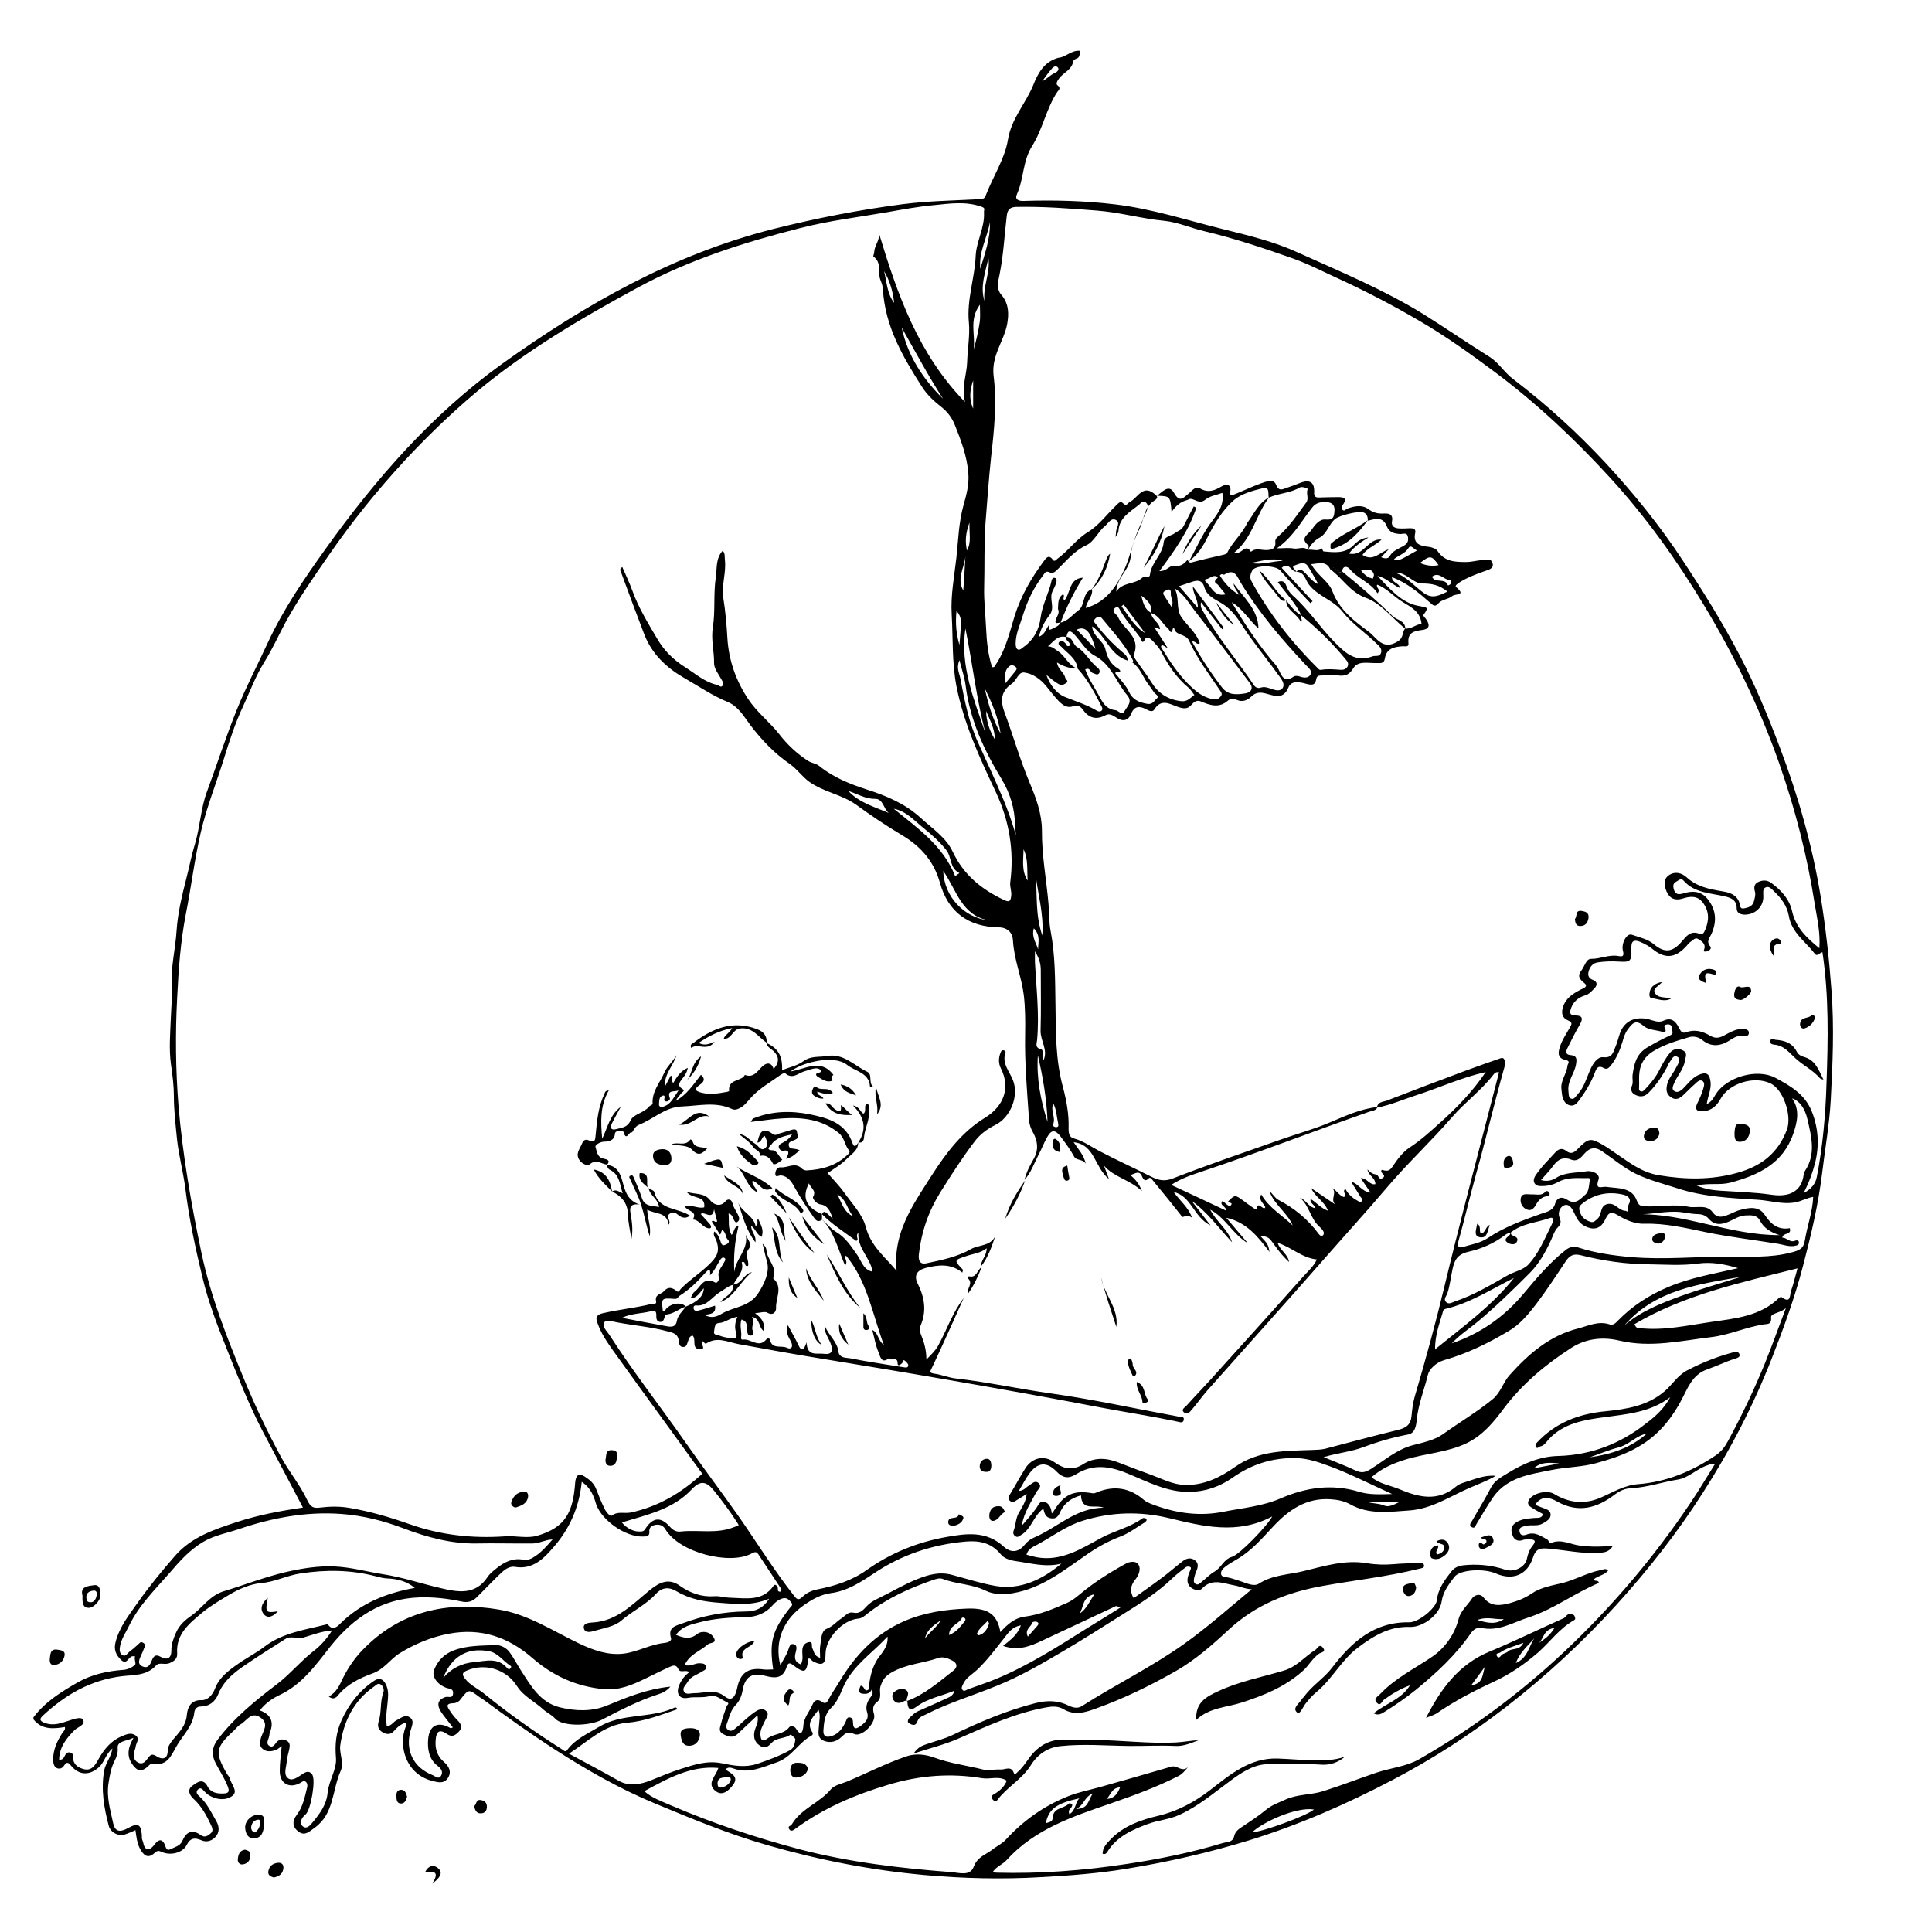 <?xml version="1.0" encoding="utf-8"?>
<!-- Generator: Adobe Illustrator 22.0.1, SVG Export Plug-In . SVG Version: 6.00 Build 0)  -->
<svg version="1.1" id="Layer_1" xmlns="http://www.w3.org/2000/svg" xmlns:xlink="http://www.w3.org/1999/xlink" x="0px" y="0px"
	 viewBox="0 0 1000 1000" style="enable-background:new 0 0 1000 1000;" xml:space="preserve">
<g>
	<g>
		<path d="M559.1,26.3c-0.4,1.5,0.1,3.5-2.1,4.1c-0.6,0.2-1.4,0.8-1.5,1.3c-0.7,4.5-5.1,5.8-7.3,8.9c-0.7,0.9-2,2.8-0.8,3.6
			c2.1,1.5,0.2,2.8-0.1,3.3c-5.8,8.7-7.6,19.4-13.1,28.1c-4.9,7.7-4.2,16.8-7.8,24.8c-1.3,2.8,0.6,3.7,3.4,3.6
			c15.9-0.5,31.7-0.1,47.5,1.8c19.2,2.3,37.5,8.3,56.1,12.9c13,3.2,26.2,6.4,38.4,12c21.9,9.9,44.2,19.1,64.8,31.8
			c11.5,7.2,22.7,14.9,34.2,22.1c5,3.1,7.8,8.2,12.5,11.7c17.2,13.1,33.2,27.7,48,43.6c14.5,15.7,27.9,32.2,39.7,50.2
			c10.5,15.9,20.5,32,29.3,48.8c8.1,15.5,14.8,31.7,21,48.1c9.5,25.1,16.8,50.8,21.1,77.2c2.6,16.1,4.4,32.4,5.6,48.7
			c1.4,18.9,0.6,37.6-0.4,56.4c-0.7,12.8-3,25.5-4.5,38.2c-2,16.3-5.8,32.2-9.9,47.9c-4.2,16.1-9.9,31.8-16,47.4
			c-9.6,24.6-21.7,47.9-35.9,70c-13.1,20.5-28.1,39.6-44.4,57.6c-17.7,19.5-36.9,37.3-57.6,53.3c-18.4,14.2-38,26.9-58.5,37.6
			c-23.8,12.5-48.5,23.3-74.4,31.3c-20.9,6.4-42,11.2-63.5,14.7c-14.5,2.4-29.3,3.5-44,4.3c-20.2,1.2-40.4,0.7-60.5-1.1
			c-27.6-2.5-54.7-7.8-81.4-15.5c-19.8-5.7-38.7-13.5-57.7-21.4c-18.3-7.6-35.4-17.3-52-28c-13-8.4-25.6-17.4-38.1-26.6
			c-0.3-0.2-0.6-0.3-0.9-0.5c-5.8-4.4-5.7-4.3-10.1,1.3c-0.7,1-2.3,1.8-3.5,1.8c-4.9,0.1-2.7,2.5-1.5,4.4c1.1,1.7,2.4,3.2,3.8,4.6
			c1.9,1.9,2.3,3.9,0.4,5.8c-1.7,1.7-3.3,3-6.1,1.1c-3.7-2.6-5.5-1.5-5.8,3.1c-0.4,4.4,0.7,8.3,4.3,11.4c2.6,2.2,4.2,5.2,1.9,8.5
			c-2.2,3-5.2,2-8.3,1.2c-13.2-3.5-17.4-17.9-13.4-28c0.2-0.6,0.1-1.3,0.2-2.2c-2.7,0.9-4.6,2.5-6.2,4.4c-1.8,2.1-4,1.9-6,0.7
			c-2.1-1.2-2.8-3.1-2-5.6c1.6-4.9,0.6-10.3,2.5-15.3c0.4-1-0.1-3.1-1.6-3.9c-1.3-0.8-2.3,0.5-3.2,1.1c-10.8,7.4-16,18.5-17.6,30.7
			c-0.5,3.9,2.1,9.1,0.2,13.1c-4.4,9.8-3.3,22.2-13.5,29.4c-2.7,1.9-5.1,4.5-8.5,1.8c-3.1-2.4-3-5.5-0.7-8.5c3.1-4.1,4.1-9,5.3-13.9
			c0.3-1.1,0.4-2.4-0.7-3.3c-1.1-0.8-1.9,0.2-2.7,0.6c-5.7,3.2-10.8,0.4-10.7-6.3c0-4,0.6-8.1,1-12.7c-1.3,0.9-2.2,1.7-3.3,2.1
			c-2.3,0.7-4.7,1-6.7-0.8c-1.8-1.7-1.3-3.7-0.7-5.7c1.1-3.5,4.3-7.2-0.3-10.4c-4.9-3.4-7.1,1.8-10.4,3.6c-1.3,0.7-2.2,2.1-3.3,3.1
			c-9.6,8.8-10,11.4-3.6,22.5c0.4,0.7,1.2,1.4,1.4,2.1c0.6,3.1,4.6,6.8,1.4,9.2c-3.2,2.5-8.1,2.2-12-0.2c-1-0.6-1.9-1.4-2.7-2.3
			c-1-1.2-2.1-2-3.3-0.6c-0.9,1-0.5,2.2,0.6,3.1c4.2,3.6,6.4,8.6,9.1,13.2c1.7,3,1.5,5.9-0.4,8c-1.6,1.8-4.3,3.2-7.4,1.8
			c-3.1-1.3-5.6-1.5-7.6,2.5c-2.1,4.2-8.7,5.6-13,3.5c-1.5-0.7-2.3-0.6-3.5,0.5c-3.7,3.5-5.9,1.1-7.7-2.2c-1.5-2.9-1.8-6.1-2.3-9.5
			c-1.9,0.8-3.6,1.6-5.4,2.2c-3.4,1.1-7.5-1-8.4-4.4c-2.5-9.4-4.1-18.8-2.4-28.6c0.7-3.9,3.5-6.8,4.3-11.5c-3.6,3-4.1,7.1-7,9.7
			c-4.5,4.1-9.8,4.4-14-0.3c-1.5-1.7-2.3-3.1-4-0.6c-1,1.6-2.5,2-3.9,1.3c-1.4-0.7-1.7-2.4-1.8-4c-0.1-5.3,2-9.8,4.8-14.2
			c0.5-0.8,1.6-1.3,1.3-3c-6,1-12,1.5-16.3-4c0-0.3,0-0.7,0-1c6.1-8.1,14.5-13.3,23.1-18.2c7.3-4.1,15.3-5.8,23.7-6.4
			c2-0.2,4.3-1.2,5.8-2.6c0.7-0.7-0.6-2.8,0-4.4c-0.8,0-1.2-0.1-1.5,0c-2,0.4-2.8,4.7-5.8,1.8c-2.6-2.5-3.8-5.3-2.8-9.1
			c2-7.9,7-14.1,11.5-20.5c5.9-8.4,12.5-16.4,19.3-24.2c8.5-9.8,20.4-13.7,32.3-17.6c11.1-3.6,22.4-5.7,33.9-7.4
			c-7.1-13.5-14.1-26.7-21.1-40c-7.1-13.7-12.7-28-18.4-42.3c-4.8-12-9.5-24.1-12.5-36.8c-3.7-15.3-7-30.7-8.9-46.3
			c-1.1-8.5-3.4-16.9-4.3-25.4c-0.7-7.3-1.6-14.6-1.6-22.1c0-5.3-0.7-11-1.5-16.4c-1.1-7.9-0.4-15.8-0.1-23.7
			c0.2-5.6,0.8-11.2,0.5-16.8c-0.6-9.7,1.9-19.2,2.5-28.8c0.6-9,2.7-17.8,4.9-26.4c1.6-6.2,2.8-12.6,4.7-18.8
			c2.6-8.8,2.9-18.1,6.1-26.7c5.3-14.3,9.9-28.8,15.7-43c4.7-11.6,10.5-22.6,15.7-33.9c8-17.3,18.7-33,29.8-48.5
			c26.1-36.5,55.4-70.1,91.9-96.3c42.9-30.7,88.5-56.6,140.5-69.7c22-5.5,44.1-9.8,66.4-12.7c13.2-1.7,26.6-1.9,39.9-2.6
			c1.9-0.1,2.7-0.3,3.4-2.4c3.7-9.5,9.7-18.6,11.3-28.4c1.8-11.1,9.3-18.8,13.2-28.5c2.2-5.5,5.3-11.8,12.9-13.9
			C551.6,29.7,554.5,25.8,559.1,26.3z M425.4,628.4c1.3-1.8,1.3-1.8,5.6,2.4c-1.2-3.8-2.5-6.9-6.3-7.4c-2.6-0.4-4.2-3.4-3.9-3.8
			c2-3.4-1.2-4.6-2.1-7.1C414.9,619.8,417.3,625,425.4,628.4c0.1,0.9,0.1,2,0,3c-1.9,1.1-2.7,0.8-4.2-1.3c-3.6-5.1-7-10.3-10-15.7
			c-1.5-2.8-3.4-5.6-6.9-6c-1.1-0.2-2.9,1.4-3-0.7c0-1.2,0.5-3.7,2.9-3.5c3.6,0.3,7.4-2.9,10.9,0.7c0.5,0.5,1.5,0.9,2.3,0.9
			c7.9-0.4,15.1-2.3,21.1-7.9c0.8-0.8,1.7-1.5,0.9-2.5c-2.2-2.7-2.3-6.6-5.3-9c-8.7-7.1-18.8-8.2-29.4-7.5
			c-5.2,0.3-10.3,1.2-16.1,1.8c0.8-1.2,0.9-1.6,1.1-1.7c9.6-4,19.7-4.2,29.6-2.2c9.2,1.9,18.4,4.4,22,15c0.9,2.6,2.2,0.9,3-0.6
			l-0.1-0.1c0.2,4.3-3.5,6.2-5.9,8.7c-2.8,2.9-6.5,5-9.9,7.4c2.8,3.3,6,6.5,8.5,10c4.1,5.8,9.5,11.3,11.2,17.8
			c2.6,10,10,15.6,16,22.8c-1.2-10.7,1.6-20.5,6.2-29.6c3.5-7,8-13.6,12.2-20.2c7.4-11.5,15.6-22.3,27.4-29.5
			c9.6-5.9,13.2-15.4,8.2-25.4c-1.4-2.8-1.3-5.5-0.2-8.3c0.2-0.6,0.6-1.3,1.4-1.2c0.7,0.1,1.4,0.5,1.1,1.3
			c-1.9,5.6,2.1,9.6,3.9,14.2c3.2,8.1-1.2,19.2-9,23.1c-4.2,2.1-8,4.8-10.9,8.7c-6.4,8.4-12,17.2-17.6,26.1
			c-6.3,10.1-9.9,20.7-11.2,32.2c-0.2,2-0.2,5.5,3.8,4.7c8-1.7,16.1-3.3,23.2-7.4c4.2-2.3,10.1-1.4,12.6-6.8
			c-1.9,5.6-3.8,11.2-7.5,15.9c-0.1-3.2,3-5.5,3-9.5c-3.3,2.6-7,2.8-10.4,4c-6.6,2.2-6.6,2.2-1.9,7.1c0.1,0.1-0.1,0.6-0.3,1.5
			c-5.9-4.8-12.4-4.1-19-2.4c-4.5,1.2-6.2,3.9-4.1,8.1c3.5,7,4.7,14,1.6,21.5c-0.7,1.6-0.6,3.2,0.1,4.9c1.6,3.9,2.8,7.9,2.8,12.9
			c2.6-2.7,4.6-4.5,6.1-7.2c4.5-8.2,7.4-17.1,13.2-24.6c-5.4,12-10.8,24.1-16.4,36c-0.9,2-1.8,2.6,1.2,3.1c3.8,0.5,7.4,2.1,11.2,2.5
			c16.7,1.9,33,5.5,49.6,7.8c21.9,3.1,43.7,7.9,65.5,11.9c1.3,0.2,3.2-0.2,2.8,1.8c-0.4,1.9-2.2,1-3.4,0.8
			c-12.8-2.7-25.8-4.7-38.6-7.1c-27.2-5.2-54.5-10.1-81.8-14.8c-20.7-3.6-41.4-7-62.1-10.4c-14.9-2.4-29.8-5.1-44.6-7.8
			c-5.3-1-11-4-16.5-0.4c-1.1,0.7-1.4-1.3-2.1-1c-1.5,1.3,2.3,3.9-1.1,4c-4.9,0.2-1.9-5.1-4-7c-1.7,0.3-1.9,1.7-2.3,2.7
			c-0.6,1.4-0.6,3.2-2.6,3.2c-2.1,0-2.2-2.2-2.3-3.4c-0.5-3.6-3.2-4-5.8-4.7c-8.5-2.3-17.2-3-25.9-4.6c-2.3-0.4-5.7-1.6-6.8-0.1
			c-1.5,2.1,1.3,4.5,2.6,6.5c12.4,19.3,26.6,37.3,39.7,56.1c8.9,12.8,18.4,25.3,27.4,38.1c9.4,13.5,18.1,27.6,28.3,40.6
			c1.6,2.1,2.4,2.9,4.6,0.8c2-2,4.6-3.2,7.5-3.8c9.1-1.8,17.9-4.5,25.6-10c12.4-8.8,26.1-14.4,41-17.1c10.6-1.9,20.9-3.4,30,4.9
			c3.4,3.2,7.6,3.3,11-1.1c1.2-1.5,3-2.9,4.8-3.6c12-5.1,21.7-15.5,36-15.4c-4.4-1.9-11.4,2.1-11.8-6.4c-4.7,1.3-8.1,3.6-10.3,7.7
			c-1,1.8-1.6,4.6-5,4.2c-3.1-0.3-3.6-2.7-4.2-5c-5.2,3.8-6.1,10.5-11.5,13.6c-1.1,0.6-1.7,1.5-3,0.6c-1.1-0.7-1.2-1.8-0.9-2.7
			c1.2-2.9,1-6.1,2.6-9.1c1.6-2.9,3.8-5.8,4.2-10c-2.1,1.3-3.6,2.2-5.2,3.2c-1.1,0.7-2.1,1.6-3.5,0.3c-1.4-1.3-0.6-2.2,0.1-3.4
			c2.7-4.4,5.1-9,7.9-13.4c3.6-5.6,9.7-6.9,15-3.2c4.9,3.5,9.4,4.6,15,1c5.7-3.6,12.2-3.3,18.5-0.7c5.6,2.2,11.3,4.3,17,6.4
			c5.7,2.1,11.1,5,17.3,5.1c9.7,0.2,18.1-3.9,25.7-9.3c12.1-8.6,26.2-8.3,40-8.8c2.2-0.1,4.4-0.1,6.6-0.6
			c12.6-3.3,25.2-6.7,37.9-9.8c4.1-1,6.5-2.7,6.9-7.1c0.3-3.3,0.7-6.7,1.6-9.9c5.7-19.3,11-38.7,15.7-58.3
			c7.1-29.6,14.9-59,22.5-88.5c1.8-7.1,3.7-14.2,5.5-21.3c-1.7-0.3-2.3,0.5-2.8,1.1c-6.3,8.2-14.7,14.3-21.5,22.1
			c-10.9,12.6-23.3,24.1-34.1,36.9c-10.7,12.6-21.9,24.8-32.8,37.3c-19.7,22.5-39.8,44.8-59.7,67.2c-2.8,3.2-5.2,6.6-8,9.9
			c-1,1.2-2.4,3-4.1,1.6c-1.9-1.6,0.5-2.6,1.3-3.6c3.9-4.4,8.1-8.7,12-13c16.1-17.8,32.3-35.7,48.2-53.6c2.5-2.8,5.5-5.3,7.2-9
			c-7.8-0.8-13.1-6.4-20.3-8.6c1.3,4,5.4,5.9,5.9,9.9c-2.6-2.4-4.9-5.1-6.9-7.9c-3.6-5-3.5-5.1-8.1-5.7c4.1,4.3,4.2,4.5,4.9,8.4
			c-6.1-8.1-12-15.4-22.4-17.7c3.9,4.6,7.5,8.9,11.2,13.2c-7.7-4.6-11.6-13.2-19.5-17.4c3.1,6.2,9.2,10.1,11.3,16.9
			c-6.8-7.3-12.7-15.6-21-21.5c3,3.9,6.1,7.8,9.9,12.8c-9-4.5-9.9-15.3-19.1-17.3c3.2,4.5,7.7,8,9.5,13.3c-1.3-1-2.4-1.2-4.5-0.5
			c-0.8,0.3-0.9-0.4-1.4-1c-4.4-5.6-8.9-11.2-13.5-16.7c-0.8-1-2.2-3.1-2.9-2.3c-1.9,2.1-2.9,0.7-3.5-0.7c-1.4-3.6-3.5-1.7-6.1-0.9
			c2.5,2.2,4.4,4.3,6,8.3c-6.5-6-14.6-7.2-19.7-13.2c0.7,1.9,1.4,3.7,2.6,7c-7.7-6.3-7.2-17.9-18.3-19.1c2.4,3.6,5.4,6.8,6.3,11.2
			c-1.4-2.6-4.9-1.6-6-3.7c-2-3.7-4.5-7-7-10.4c-2.7-3.5-4.7-3.8-6.9,0.1c-1.8,3.1-3,6.5-4.7,9.6c-2.2,4.3-3.8,9-7.1,12.7
			c0.9-4,2.8-7.5,4.8-11c2.6-4.7,2-9.3-0.5-13.7c-1.2-2.1-1.9-4.3-2-6.7c-1-14.6-2.3-29.2-2-44c0.1-6.7,0.1-13.5-0.7-20.3
			c-1.2-9.6-5.1-18.5-5.6-28.3c-0.2-3.9-2.8-6.7-7.5-6.7c-15.7-0.3-26.1-8-30.3-23.1c-3.1-11.1-9.9-18.8-19.6-24.6
			c-8.2-4.9-16.1-10.2-23.8-15.8c-7.6-5.4-16.8-6.5-24.3-11.9c-3.7-2.7-6.2-6.5-9.9-9.1c-8-5.5-14.7-12.5-20.6-20.3
			c-3.3-4.4-6.1-9.5-11.5-11.8c-8-3.3-15-8.1-22.5-12.4c-9.4-5.4-16.8-12.4-20.8-22.6c-4.1-10.7-8.1-21.4-12-32.1
			c-0.3-0.7-1.1-1.9,0.6-2.8c1.8,4.1,3.7,8.1,5.2,12.2c3.2,8.9,8.1,16.8,12.8,24.8c3.6,6.2,8.3,10.9,14.6,14.9
			c5.4,3.4,10.1,7.7,16.5,9.1c0.9,0.2,1.8,1.5,2.7,0.5c1-1,0.2-2.1-0.4-3.2c-1.5-2.8-4-5.8-3.9-8.6c0.1-6.2-1.7-12.2-0.6-18.7
			c1.3-8.4,0.2-17.2,1.5-25.7c0.7-4.5-0.2-9.7,3.6-13.8c1.4,1.8,0.9,3.4,1.1,4.8c0.8,6.7-1.9,13.2-0.8,19.8
			c1.1,6.9,1.7,13.8,2.1,20.7c0.7,11.5,4.4,22,10.8,31.6c4.5,6.8,11.1,11.8,16.1,18.2c4.2,5.4,9,9.9,14.8,13.7
			c1.9,1.2,4.1,1.3,5.9,2.7c7.2,5.9,15.8,9.3,24.4,12.1c10.3,3.3,19.9,7.3,28,14.7c6,5.5,13.2,10.2,16.6,17.5
			c5.7,12.1,14.9,19.5,26.5,25c3.1,1.5,3.5,0.4,3.8-2.2c0.3-2.3-0.8-4.5-0.5-6.9c2.1-16.3-0.5-31.9-7.5-46.8
			c-8.4-17.8-16.6-35.5-20.4-55c-2.3-12.3-1.7-24.5-2.4-36.8c-0.6-9.9,1.3-19.5,2.4-29.2c1-9.1,1.2-18.4,3.7-27.4
			c1.5-5.3,3-10.7,2.5-16.6c-0.7-8.9-3.8-17-7-25c-1.4-3.5-3.7-6.7-6.9-9.2c-3.7-2.9-7.4-6.3-9.9-10.2c-10-15.6-19.3-31.5-20.4-50.7
			c-0.1-1.5-0.5-3-1.1-4.4c-1.9-4,0.8-9.4-3.8-12.6c-0.3-0.2,0.4-1.5,0.4-2.4c0.1-3.2,2.8-5.8,2.5-9.5c9.5,31.5,20.3,62.4,44.5,87.2
			c-2-7.6,0.9-14.1,1.1-20.8c0.2-6.8,1.5-13.8,0.9-20.3c-1.2-11.9,3-22.9,3.5-34.4c0.3-7.7,4.8-14.8,4.3-22.8c-0.1-1.1,0.9-2-1-2.7
			c-8.3-3.1-17-1.7-25.1-0.9c-7.8,0.7-15.9,2.2-23.8,3.6c-15,2.6-30.2,4.4-45,8.2c-29.1,7.4-57.6,16.4-84.2,30.8
			c-29.3,15.9-57.9,32.6-83.6,54.1c-13.3,11.2-25.7,23.2-37.5,35.9c-14,15.2-27,31.3-38.8,48.4c-7.9,11.4-15.8,22.7-22.5,34.9
			c-3.7,6.9-6.9,14.1-11,20.6c-4.5,7.2-7.4,15.2-10.9,22.7c-4.1,8.7-7.2,18.2-10.1,27.6c-3.9,12.5-8.8,24.7-11.8,37.5
			c-3.3,14.1-5,28.5-7.8,42.6c-2.8,14.4-3.8,28.9-4.5,43.3c-1,18.6-0.8,37.4,0.7,56.2c2.2,25.6,6.6,50.8,11.9,76
			c4.8,22.7,13.3,44,22,65.2c5.7,13.8,12.1,27.3,19.2,40.4c4.2,7.7,9.9,14.5,13.6,22.4c1.7,3.5,3.1,4.2,6.7,3.7
			c5-0.6,10.1-0.7,15.2,0.2c10.6,1.8,20.8,4.8,31,8.4c15.8,5.6,32.5,7.5,49.4,6.3c5.5-0.4,11.5,1.2,16.6-0.3
			c14.8-4.3,18.6-12.3,19.7-27.4c0.3-3.9,1.8-5.3,5-3.2c2.4,1.6,4.7,3.3,5.9,6.5c1.3,3.4,2.7,6.8,4.3,10.1c0.8,1.7,2.9,4.2,3.7,3.6
			c3.1-2.4,6.5-1,9.7-1.6c14.4-3,26.4-10.2,37.2-20.1c-15.2-21-30.7-42.2-46-63.5c-3.2-4.5-6.4-9.2-8.2-14.4
			c-0.7-1.9-1.6-4.2,2.8-5.2c8.2-1.9,16.6-2.7,24.8-4.7c1-0.2,3.1,0.3,2.7-1.4c-0.9-3.8,2.7-3.6,4.1-5.3c2.1-2.5,4.3-1.9,6.6,0
			c1.2,0.9,1.5-0.7,2.2-1.3c4.4-4.5,9.7-7.9,14.3-12.3c4.4-4.2,5.9-6.9,4-12.6c-0.5-1.4-1.9-2.8-1.1-4.7c2,1.4,2.8,3.6,3.4,5.6
			c0.5,1.8,1.6,1.7,2.6,1.2c1-0.4,2.3-1.4,1-2.6c-1.1-1.1-0.9-2.5-1.6-3.6c-2-3.4-1.5,0.9-2.5,0.9c-1.4-2.2-2.8-4.4-4.2-6.7
			c1.1-1.1,1.7,1,2.8,0c-0.5-2.1-1.1-4.2-1.6-6.3c-0.8,6.1-5.1,0.7-6.9,2.5c1.6,1.7,3.1,3.4,4.7,5.2c0.8,0.9,1,2.3-0.4,2.2
			c-3.4-0.3-4.8-4.4-8.4-4.6c2.6-4.4-2.6-4-4.1-6.7c3.6-1.2,7,1.3,10,0.4c0.8-6.5-6.1-4-9.1-8c4.9,1.5,9.1,0.3,12.3,4.5
			c1.4,1.8,5,3.8,7.9,0.3c1.3-1.5,3.1-0.8,3.5,1c0.5,2.2,1.8,3.9,2.8,5.9c0.7,1.4,1.4,3.2-0.8,4.2c-2-1-1.2-4-4-4.7
			c0.4,3.8-0.5,7.5,1.6,11.1c1.5-1.6,0.9-4,3.6-4.8c-2,8-2.7,15.9-2.2,24c0.6-6.9,7.5-11.7,5.9-19.3c0.9,2.5,3.6,4.8,1.5,7.4
			c-2.3,2.9,0.4,6.1-0.3,8.7c-2.4,0.7-0.7-2.7-3.3-1.9c1.4,4.9-2.4,7.8-4.3,11.5l-0.2,0.2c-2.6,0.7-4.5,2.5-6.8,3.8
			c-4,2.4-6.7,7.5-12.4,6.9c-0.7-0.1-1.3,0.4-1.2,1.3c0,1.5,1.3,1.6,2.2,1.4c3-0.7,5.9-1.7,8.9-2.6c0.7,4.3-2.5,4.3-5.5,4.8
			c3.7,1.9,6.1,1.1,9.3-0.8c6.1-3.5,14-3.3,18.6-10.5c2.8-4.3,6.1-10.8,4.5-16.2c-0.8-2.8-1.4-5.7-2.3-9.4c1.5,1.4,1.9,2.3,2,3.4
			c0.4,5.1,5.9,8.9,3.5,14.6c5.3,4.6,1.2,10.2,1.5,15.3c0.1,1.7-1.3,4.3-4.6,2.4c-1.3-0.7-3.5,0.1-6.3,0.3c3.8,2.7,5.2,5.4,4.6,9.3
			c-2.9-1.8-1.7-6.5-6.2-7.4c1.9,2.6-0.6,4.8,0.4,7.1c0.6,1.3,0.7,2.5-1,2.6c-1.4,0.1-1.7-1.1-1.9-2.4c-0.3-2.1,0.6-4.9-2.9-5.9
			c-0.9,2.6-0.2,5-0.1,7.5c0.1,1.1-0.7,3.1,0.8,2.9c4.1-0.7,8.3,4.8,12.3-0.3c0.4-0.5,1.5-0.5,1.7,0.3c1.1,5.2,5.9,2.8,8.8,4.2
			c2.2,1.1,3.4-0.4,2.2-3c-1.2-2.4-3.1-4.7-1.7-8.7c2,3.8,3.8,6.8,5.3,10c1.5,3.4,2.8,3.7,4.4-1.1c0.2,7.4,5.2,5.5,8.6,5.9
			c4.4,0.6,5.4-1.2,3.8-5.4c-1.1-2.9-3.4-5.5-2.9-9c1.7,4.8,6.4,8,7,13.4c0.2,1.9,1.8,2.9,4,3.1c3.3,0.3,6.6,1.2,9.9,1.7
			c6.6,1.1,13.3,2.2,19.9,3.2c0.8,0.1,2.3,0.5,2.3-1.1c0-0.7-0.8-1.4-1.4-2c-1.6-1.5-1.3,0.5-1.8,1c-0.9,0.8-2.3,1.9-2.3-0.1
			c-0.1-3.7-3.7-0.6-4.4-2.6c-4.1,3.5-4.7-1.3-5.4-2.8c-1.6-3.6-2.2-7.6-3.3-11.7c3.2,1.4,2.7,5.2,6,7.8
			c-6.1-16.6-8.7-33.2-19.6-46.3c-1.4,1.5,1.4,2.9-0.5,5.1c-3.7-8.5-5.6-17.5-12.1-24c2.5,2.2,4.6,4.9,7.4,6.6
			c5,2.9,7.9,7.6,11.1,12.1c2.2,3.2,3.1,7.6,7.8,8.5c-1-7.2-7.9-11.8-7.3-20.2c-1.9,2,0.7,3.4-1.1,4.3
			C437.2,637.9,430.8,633.8,425.4,628.4z M355,676.3c6.3-2.7,9.1-5.4,9.3-9.5c-2.2,2.2-3.4,5.1-6.9,5.2c0.7-1.2,1.1-2.6,2-3.3
			c3.2-2.4,4.8-8.4,10.9-4.8c0.9,0.5,2.1-1.7,1.9-2.4c-1.2-3.3,1.2-5.4,2.4-7.8c0.5-0.9,1.2-1.7,0.6-2.4c-1-1-2,0.1-2.5,0.9
			c-1.6,2.5-2.7,5.3-5.2,7.9c0.5-4.5-1.3-2.5-2.5-1.2c-4,4.5-8.3,8.7-13.4,11.9c-0.7,0.5-0.9,1.6-2.3,1.5c-7-0.5-7-0.5-6.2,6.4
			c1.1,0.1,1.3-0.8,1.8-1.4C347.9,674.3,352.8,673.9,355,676.3c-3.3,0.9-6,3.6-9.6,4c-0.4,0-1.1,0.5-1.2,0.8
			c-0.5,1.4-0.7,3.4-2.7,3.1c-1.9-0.3-1.8-2.1-1.8-3.7c0-1.4-0.6-2.4-2.1-2c-5,1.5-10.4,1.1-15.7,3.6c7.7,1.5,15,2.9,22.3,4.2
			c2.5,0.5,5.5,1.1,6.1-2.5C350.9,680.6,353.3,678.7,355,676.3z M677,284.6c2.4-0.5,5,1.1,7.2-0.8c0.3,0.6,0.6,1.6,0.9,1.6
			c5.5,0.5,11.2,1.3,15.6-3.3c2.1-2.2,4.5-3.7,7.6-3.9c-3.7,2.2-7.2,4.6-10.1,8.3c7.8,1.8,9.7-8.1,16.9-7.2c-3.3,3-7.5,4.5-9.9,7.9
			c5.6,3.7,9-1.5,13.6-2.9c-1.3,1.3-2.6,2.7-3.9,4.1c1.8,0.8,3.6,0.9,4.4-0.5c1.6-2.9,4.5-3.8,7.1-5.3c1.7-1,2.7-2.1,2.4-4.4
			c-0.4-2.9-2.4-1.8-3.8-1.8c-3.1-0.1-5.9-0.8-7.1-3.8c-2.1-5.5-6-4-9.9-3.1c0-1.7-0.3-3.4-2.1-4.2c-2.4-1.1-12.7,1.5-14.8,3.3
			c-3.3,2.7-4.2,7.4-7.8,9.5C680.3,279.7,678.5,281.9,677,284.6c0.1-0.8,0.6-2.1,0.3-2.3c-4.8-3.7-0.1-5.7,1.5-8
			c1.8-2.6,4.2-5.8,7.4-5.4c3.9,0.4,4.3-1.5,4.5-4.1c0.3-2.9-0.7-4.7-4-4.9c-3.1-0.2-5.6,0.3-7.5,2.8c-5.6,7-9.8,15.2-18.3,21.1
			c3.8,0,6.4-0.4,8.7,0.1C672,284.3,674.7,282.6,677,284.6z M557.8,346.1c-0.7-5.3-5.1-7.8-8.3-11.2c-0.7-0.8-2.4-1.3-1.2-2.7
			c1.1-1.2,2.1-0.2,3,0.6c0.7,0.6,0.6,2.1,2.2,1.5c1.1-2.1-2.6-2.6-1.5-4.7c3.3,0.2,3.2,3.9,5.5,5.3c4.4,2.7,6.6,7.6,10.6,10.7
			c1.2,0.9,1.4,2.2,0.6,3.1c-0.9,0.9-2.1-0.1-3.2-0.4c-1.3-0.4-1.3-3.1-3.8-1.8c2,5.4,5.3,10,7.9,15c1.8,3.3,3.8,5.7,7.8,6.1
			c1.6,0.2,3.4,3.1,4.6,0.6c1.2-2.4,4.5-4.8,1.4-8.4c-5.7-6.7-8.1-15.9-16.9-20.5c-4.2-2.2-7-7.2-10.4-10.9
			c-2.5-2.7-3.7-1.7-4.1,1.4c-4.4-1.3-6.4,2-9.6,4.7c2.6,0.2,3.8,1.7,5.4,2.7c3.7,2.5,5.3,7.4,9.9,8.8c-3.8,0.1-7.2-1-10.6-3.1
			c0.4,3.5,3.6,5,4.3,8c0.2,0.9,2.2,1.7,0.2,2.8c-1.2,0.7-2,1.2-3.6,0.4c-2.4-1.3-4.3-3.1-6.4-4.8c1.7,5.1,5.3,9.7,9.5,11.4
			c5.6,2.3,11.4,4,16.7,7.2c1.7,1,3.5-0.2,2.5-2C566.8,359,563.2,352,557.8,346.1z M694.7,295.8c-1.2,0.8-2.2,0.3-2.9-0.8
			c-1-1.4-2-1.4-3.2-0.2c-2.1-4.7-5.9-3.1-9.9-2.8c3,5.7,8.9,8.7,10.9,13.9c3.6,9.7,11.3,15.5,18.9,21.1c3.9,2.9,7.1,9.8,14.8,5.1
			c3.4-2,2.3-4.8,4-6.8c3.3,0.4,5.7-2.3,8.5-2.3c-0.6-6.4-5.3-8.7-9.9-11.5c-4.5-2.7-8-7-13.1-8.9c-0.7,1.9,2.1,2.2,0.2,4.5
			c-3.6-5.7-10.3-7.6-14.5-12.7C697.6,293.3,695,292.4,694.7,295.8z M586.1,342.9c0.1-0.3,0.5-0.7,0.4-0.9c-4-8.2-10.3-14.8-16-21.8
			c-1-1.3-2.2-1.3-3.5-0.1c-1.6,1.5-0.2,2.3,0.6,3.4c3.9,5.1,8.3,9.7,13.2,13.9c1.4,1.2,3,2.3,2.8,4.5c-9.1-2.8-11.2-12.8-18.3-17.7
			c0.2,5.2,5.9,7.3,6.9,12c1,4.2,2.7,7.7,6.6,9.9c0.4,0.2,1.8,1.5,0.5,1.6c-3.4,0.2-1.7,1.1-0.7,2.4c2,2.5,4.3,4.9,5.6,7.7
			c2,4.4,5.2,5.7,9.6,6.5c2.8,0.5,3.6-1.6,4.8-2.6c1.8-1.5-0.7-2.4-1.4-3.5c-1-1.5-2.1-3.1-3.2-4.5C591.4,350,590,345.5,586.1,342.9
			z M595.7,317.3c0.8-3.8-1.1-6.2-5-9c1.1,4.2,1.9,7.2,5.1,8.9c0.2,3.5,4.4,4.9,4.6,8.5c-0.9-0.3-1.7-0.6-3-1.1
			c2.5,3.9,4.5,7,7.1,11c-1.7-1-2.6-1.8-3-1.6c-1.1,0.5-0.3,1.3,0.1,2c3.9,6.3,8,12.5,13.2,17.8c3.6,3.6,7.5,7.1,13,8.1
			c1.8,0.3,2.8,0,3.9-1.3c1.3-1.4,0.4-2.2-0.4-3.5c-5.6-8.3-11.7-16.3-15.8-25.4c-1.8-4-7.2-2.4-7.8-6.8c-0.2,0.1-0.6,0.2-0.6,0.4
			c-0.8,3.9-1.9,0.5-2.5,0C601.4,322.8,600.1,318.5,595.7,317.3z M656.9,257.4c-6.8,8.9-8.5,20.9-18,28.6c3.8,1.5,5.6-5.2,8.6-0.4
			c2.4-2.2,5.3-0.8,7.9-0.9c2.9,0,5.1-0.8,4.7-4.3c-0.1-1.1,0.5-2,1.3-2.6c5.9-5,10.1-11.5,14.7-17.7c1.6-2.1-0.3-4.7,0.8-7
			c0.1-0.2-2.9-1.5-4.1-0.8c-5,3-10.9,2.9-16.1,5.3c-0.4-2,0.5-5.8-2.7-5c-5.4,1.3-11.5,2.9-15.5,6.4c-5.8,5.1-10,12.1-13.5,19.1
			c-2.4,4.8-5.1,9.1-9.5,12.3c3.5-6.3,6.4-12.9,10.5-18.8c3.6-5,7.8-9.4,6.7-16.5c-3,1.1-6.5,1.6-8.8,3.5c-3.2,2.6-5.3-0.4-7.8-0.4
			c-0.6,0-1.2,0.5-1.9,0.7c-3.3,0.9-5.7,3-7.8,6.1c-0.7-8.2-0.7-8.2-7.5-8.4c2.7-2.1,6.2-6.1,8.7-1.6c3.1,5.6,5.1,2.4,7.7,0.4
			c1.8-1.4,3.3-4,6-2.5c4.1,2.3,7.4,1,11.1-1.2c1.9-1.1,5.1-1.5,4.4,2.7c-0.5,2.7,1.1,1.9,2.3,1.4c4.5-1.8,8.9-3.9,13.5-5.6
			c2.6-0.9,6.6-2.5,7.8,0.5c1.5,3.8,3.3,2.6,5.6,1.8c2.4-0.8,4.8-1.7,7.1-2.6c4.9-1.9,7.4-0.2,7.1,5c-0.1,2.1,0.8,2.7,2.7,2.6
			c3.2-0.1,6.4-0.2,9.6-0.2c2.6,0,5.2,0.3,2.6,3.9c-0.6,0.9-1.1,1.9-0.2,2.7c1,0.9,1.7-0.4,2.6-0.7c3.6-1.3,7.5-2,10.6,0.2
			c2.6,1.9,4.8,2.5,7.8,2.4c2.2-0.1,5.4-0.2,4.6,4c-0.5,2.6,1.3,3.6,3.7,3.7c1.9,0.1,3.7,0,5.6-0.1c1.7,0,3.2,0.3,2.7,2.5
			c-1.3,5.7,2.9,6.7,6.7,7.1c2.1,0.2,4.1,1.1,4.8,2.1c3.7,5.6,9,5.8,14.8,5.8c2.9,0,5.5-0.8,8.2-1c2.1-0.2,5-1.1,5.6,1.8
			c0.6,2.8-2.5,3.3-4.4,4c-4.4,1.6-8.8,3.2-12.7,5.7c-1,0.7-2.7,1.7-1.8,2.5c5.4,4.5-0.4,3.3-2,4.6c-2.2,1.8-5.3,1.7-7.1,3.7
			c-1.7,1.9-2.5,1.5-4.2-0.1c-6-5.3-12.1-10.4-19.9-13.4c-0.1,3.1,3.6,2.7,4.2,5.7c-4.4-2-7.3-5.4-11.7-6.3
			c6.1,6.4,12.2,13.7,20.7,15.4c5.1,1.1,6.2,0.4,3,4.9c-0.2,0.3,1.1,1.5,1.6,2.3c2.1,3.2,1.3,5-2.4,5.4c-3.9,0.5-7.4,1.3-6.9,6.6
			c0.3,2.5-1.5,1.7-3,1.8c-4.2,0.3-8.4,1-9.2,6.4c-0.5,2.9-2.5,2.2-4.6,2.3c-4,0.1-9.2-1.3-11.6,2.5c-2.2,3.6-4.3,4.4-8.1,3.9
			c-2.5-0.4-5.1-0.1-7.6,0c-1.5,0.1-3.3-0.3-3.6,1.9c-0.6,3.5-2.6,3.1-5.3,2.4c-3.3-0.9-7.6-1.8-9.1,1.9c-2.6,6.3-7,4.4-11.2,3.3
			c-3.2-0.9-5.6-1-8.1,1.5c-1.9,1.9-4.6,2.9-7.3,1.7c-1.9-0.8-3.2-1-4.8,0.4c-4.6,4-9.3,2.3-14.1,0.3c-2-0.8-3.5,0.4-4.8,1.9
			c-1.9,2.1-3.7,2-6.6,1.1c-3.9-1.2-8.8-4.9-12.5,1.2c-1,1.6-2.8,0.7-4.5-0.2c-2.9-1.5-5.7-1.8-7.4,2.2c-1.6,4-4.5,4.5-8,2.1
			c-1.6-1.1-3.5-2.1-5.2-1.2c-5.1,2.8-8.9,1.5-12.1-3c-1-1.4-2.7-2.4-4.5-1.7c-3.4,1.4-5.6-0.4-7.7-2.4c-2.4-2.5-4.5-5.3-6.7-8
			c-3-3.6-6.8-6.3-11.2-6.9c-3-0.5-4,4-6.4,5.7c-5.7,3.9-6.2,8.7-3.8,15.1c4.5,12.1,8,24.5,13,36.4c3.3,7.8,6.3,16,6.3,24.7
			c-0.1,12.7,2.3,25.2,3.4,37.8c0.4,4.7,0.2,9.5,1.1,14.1c2.4,12.5,2.3,25.2,2.5,37.8c0.2,14.5,0,28.9,3.9,43.1
			c1.8,6.8,3.1,13.9,2.9,20.9c-0.1,3.3,0.5,5,2.9,5.6c4.8,1.3,8.7,4.2,12.9,6.4c8.9,4.7,18,8.8,26.9,13.3c3.8,1.9,6.8,2.7,11.4,0.9
			c18.5-7.2,37.3-13.6,56.1-20.2c8.2-2.9,16.7-5.2,24.7-8.6c8.2-3.4,16.1-7.2,25-8.1c-0.7,1.9-2.7,1.9-4.2,2.4
			c-28.9,10.1-57.4,21.2-86.5,30.9c-5.4,1.8-11.1,3.7-16.1,7c9.6,4.5,18.9,8.8,28.4,13.3c0.1-2.4-3.5-2.5-2-4.9
			c1.7,0.7,2.8,2.7,4.2,2.5c2.4-2.5-2.6-1-0.6-2.9c3-2.9,3.2-2.8,7.1,0c1.9,1.4,3.7,2.8,5.7,4.1c0.5,0.4,1.1,0.5,1.7,0.8
			c-0.2-5.6,3.5,1.1,4.2-1.4c-0.7-2-3.6-3.2-2.1-6.6c4.1,7.1,10.9,10.8,16.3,16.1c-2.8-6.7-9.6-10.7-12-17.7
			c1.7,1.3,2.8,3.5,4.5,4.4c8.3,4.3,15.3,10,20.9,17.6c0.5,0.7,1.2,1.4,2.1,0.9c0.8-0.5,0.7-1.6,0.3-2.3c-0.5-0.9-1.2-1.6-2-2.3
			c-4.7-4.2-5.2-11-10.1-15c3.2,1.1,4.4,4.9,8.1,5.5c-0.4-2-3.1-2.5-2.5-4.8c3,1.8,5,4.6,9,6.1c-2.1-5.2-6.8-7.2-8.7-11.7
			c4.2,2.8,8.3,5.7,12.5,8.5c-2.9-2.6,1-6.1-1.6-8.5c2.4,1.3,3.5,3.8,6,4.6c2-1.2-1.3-2.8,0.8-4.2c1.4,2.7,3.6,4.7,6.3,6.1
			c0.7,0.4,1.4,1.2,2.2,0.1c0.8-1-0.3-1.4-0.7-2.1c-1.6-2.6-3.2-5.1-4.9-7.9c3.9,1,5.4,5.2,10.1,5.7c-2-2.9-3.5-5.2-5.1-7.5
			c3.4-0.1,4.6,3.8,7.6,3.1c0-3.4-3.7-4.4-4.1-7.6c1.2,1.4,2.7,2.4,4.4,2.6c1.5,0.2,1.4,3.3,3.5,1.8c2.3-1.6-1.9-2.5-0.5-4.2
			c2.1,0.5,3.7,1.2,5.6-1.7c2.4-3.6,5-7.3,8.9-9.9c5.7-3.7,10.8-8.4,15.7-12.8c8.5-7.6,16.8-16.1,23.6-26.2
			c-12.6,2.8-23.9,8.1-35.7,11.9c-6.9,2.2-13.5,5.2-20.6,6.5c0.4-3.2,3.4-2.9,5.3-3.7c13.6-5.3,27.2-10.4,40.8-15.5
			c5.9-2.2,11.8-4.2,17.7-6.3c1.6-0.6,2.1,0.2,2.4,1.5c0.3,1.6-0.2,3-0.6,4.4c-5,17.7-9.1,35.6-14.1,53.3
			c-3.3,11.9-6.1,23.9-9.4,35.8c-0.7,2.6,0.5,3.3,2.5,2.6c4.3-1.3,8.9-2,12.8-4.6c8.5-5.7,17.9-9.1,27.4-12.5c2.8-1,6.4-1.5,7.4-5.2
			c1.1-3.8,3.9-3.7,6.3-2.1c4.5,3,7.1-0.8,9.5-2.8c1.7-1.4,1.8-5,2.2-7.7c0.2-1-1.3-0.7-2.1-0.7c-4.8,0-9.7-0.5-14.3,2
			c-2.8,1.6-6,2.2-9.2,2.1c-3.1,0-4.3-2.6-2.7-5.2c2.9-4.5,6.8-8.2,10.4-12.2c1.7-1.9,3.6-2.5,5.8-0.7c2.2,1.7,3.9,0.9,5.7-1
			c5.8-5.9,6.7-6,13.7-1.9c2.2,1.3,4.2,2.8,6.3,4.2c6.9,4.6,13.1,9.7,22.1,11.2c13.9,2.3,27.3,2.5,40.8-1.3
			c12.2-3.4,21-10.2,25.5-22.3c2.7-7.2-1.8-20.7-8.4-23.9c-8.5-4.1-21.4-0.2-25.9,7.9c-2,3.7-4.8,6.2-9.1,6.5
			c-3.1,0.2-4.6-0.9-2.9-4.3c1.2-2.4,2.3-4.9,3-7.4c0.4-1.3,1-3.3-0.6-4.1c-1.3-0.7-2.6,0.6-3.5,1.5c-2.1,1.8-3.9,3.7-5.9,5.6
			c-2,2-4.2,3.3-6.9,1.3c-2.4-1.8-2.4-4.1-1.7-6.9c0.9-3.2,3.2-5.5,4.6-8.4c0.9-1.8,2.8-4.3,0.6-5.5c-2.2-1.3-3.1,1.8-4.4,3.3
			c-0.3,0.4-0.4,0.9-0.6,1.4c-2.7,5.1-5.8,9.8-9.9,13.9c-2,2-4.1,2.3-6.4,1.3c-2.5-1-3.1-2.7-2.1-5.3c0.6-1.5,0-3.4,0.2-5.1
			c0.8-5.7,1.8-10.9,7.7-14.4c3.8-2.2,7.6-4.3,11.6-6.1c2.4-1.1,1-2.3,1.1-3.5c0.1-1.4-0.6-2.3-2.1-2.3c-2,0.1-2.2,0.9-1.3,2.7
			c0.5,1-0.4,1.4-1.4,1.2c-3.4-1-7.5-1-9.9-3.1c-4.1-3.6-5.9-1.2-8,1.6c-1.6,2-2.3,4.5-3,6.9c-1.3,4.2-3,8.2-5.7,11.7
			c-1,1.2-2,2.6-3.7,1.7c-3.2-1.8-4,0.1-4.9,2.5c-2,5.2-4.9,9.9-8.2,14.3c-1.1,1.5-2.5,3-4.7,2.4c-2-0.5-2.9-1.9-3.6-3.8
			c-0.5-1.5-0.5-3-0.7-4.5c-0.6-4.5,2.7-7.9,3.1-12.1c0.1-1.1,1.8-2.5-0.8-3c-5.2-1.1-3.8-4.9-2.7-8c1.2-3.1,3.1-6,4.8-8.9
			c0.9-1.7,1.5-2.6-1.1-3.7c-2.5-1.1-3.6-3.2-2.6-6.6c1.5-4.9,5.1-7.1,9.1-9.2c1.5-0.8,4.4-1.6,2-3.5c-2.7-2.2-3.6-3.8-1.4-6.6
			c1.6-2.1,2.4-5.9,4.9-5.9c4.8,0.1,9.2-2.3,14-1.5c2,0.4,3.4,0.5,2.5-2.8c-0.9-3.6,1.9-9.1,4.6-8.2c3.9,1.4,8.2,2.2,11.4,4.9
			c5.6,4.7,9.7,4.3,14.6-1.5c2.2-2.6,4.5-5.7,8.9-3.9c2,0.9,2.6-0.9,3.2-2.3c2-4.8,2-9.4-1.3-13.8c-2.9-3.8-6.7-3.3-10.5-2.1
			c-3.9,1.2-6.7,0-8.3-3.7c-1.2-2.9-1.9-6.1,1.1-8.3c3.2-2.3,6.8-1.3,9.3,1c5.2,4.8,11.6,6.1,18.2,7.2c3.8,0.6,7.6,1.6,9.1,5.9
			c0.5,1.3,0,3.4,2.4,3c2.2-0.4,4.4-1.1,5.1-3.6c0.4-1.6,1-3.5,0.6-4.9c-0.7-2.3-0.5-4.2,1.7-5.2c2.2-1,4.5-1.1,6.7,0.5
			c5.2,3.8,9.4,8.4,10.8,14.7c1.9,8.4,7.6,13.8,14.1,19.1c0.6-8.1-1.2-15.5-2.4-22.9c-3.9-25-10.2-49.5-18.6-73.4
			c-10.1-28.6-23.3-55.7-39-81.7c-14.1-23.3-29.9-45.4-48.3-65.5c-18.3-20-38.1-38.6-59.9-54.9c-12.5-9.3-25.2-18.4-38.6-26.2
			c-13.3-7.8-27-15-41.1-21.5c-8.2-3.7-16.3-8-24.8-11c-15-5.3-30-10.3-45.5-14c-7-1.6-13.8-4.7-20.8-5.4c-11.7-1.1-23-4.4-34.9-5.3
			c-14-1.1-27.9-2.2-41.9-1.9c-2.9,0.1-4.4,1.2-4.8,4.5c-1.2,10.1-1.7,20.3-3.7,30.3c-0.7,3.5-1.9,7.6,0.9,10.7
			c4,4.6,3.9,10.2,3,15.1c-1.7,9.1-8.3,16.3-7,27c1.7,13.7,0.3,27.8-1.3,41.7c-1.2,11.3-2,22.7-2.9,34.1
			c-0.8,11.1-0.4,22.3-0.7,33.5c-0.2,7,0.7,14.2,1,21.3c0.3,6.8,1,13.6,3.1,20c1.2,0.2,1.4-0.4,1.7-1c5.3-7.8,7.3-16.8,10-25.6
			c3.3-10.4,8.6-19.6,15.1-28.3c1-1.4,2.5-3.7,4.6-0.7c0.9,1.3,1.8,0,2.4-0.5c5.7-4.1,9.6-10,15.8-13.8c5.7-3.5,9.9-9.3,14.8-14
			c0.9-0.8,2-2.4,3.4-0.9c1.8,1.9,2.3-0.1,3.5-0.7c4.1-2,6.7-9.6,13.2-3.8c2.3,1.7-0.3,2.9-0.8,3.3c-3.6,2.4-4.6,6.1-5.7,9.8
			c-0.6,2-1.3,4-2.3,5.9c-1.8,3.8-3.5,7.9-3.8,12c-0.2,2.4-0.7,4.1-1.7,6.2c-2.1,4.1-5.8,7.5-5.9,13c3.2-5,9.5-3.6,13.2-7
			c1.5-1.4,4,0.3,4.2-1.7c0.7-6.3,6.5-10.4,7.1-16.7c0.3-3.4,4-3.4,5.9-4.9c1.8-1.4,3.3-1.3,4.7-4.1c1.6-3.3,3.3-6.5,5-9.7
			c0.4,0.2,0.8,0.4,1.3,0.7c-3.9,11.9-11.2,22.2-19.1,32.8c3.8,0.1,5.6-3.2,7.5-2.8c3.4,0.6,5.2-0.8,7-3c0.6,0.6,0.7,1.7,2.2,1.3
			c5.5-1.5,11-2.7,16.6-4c0.6-0.2,1.5-0.4,1.7-0.8c2.7-5.7,7.8-9.8,10.5-15.7C649.2,265.8,651.4,260.3,656.9,257.4z M781.9,638
			c-1,0.2-1.9,0.5-2.7,1.1c-5.7,4.4-12.4,7.3-19.1,8.8c-5.8,1.3-7.3,4.4-8.3,9.1c-0.9,4.1-1.3,8.3-2.6,12.3c-0.5,1.5-2.1,3-0.9,4.4
			c1.4,1.8,3.3,0.4,5.1-0.2c9.5-3.2,18-8.3,26.6-13.2c3.6-2.1,8.3-2.9,11-5.7c5.8-6.2,8.8-14.2,12.6-21.7c0.7-1.5,0.4-3.2-1.6-2.4
			C795.2,632.9,787.7,633.2,781.9,638L781.9,638z M548.8,322.3c4-0.8,6.2-4.1,9.3-6.3c3.8-2.7,1.8-9.2,7.1-11.1
			c0.7,3.8-2.9,6.3-3.2,9.8c9.9-2.9,15.2-10,19.4-18.7c2.9-6,4.2-12.3,6.4-18.4c1.7-4.6,3.9-8.9,5.8-13.4c0.6-1.4,0.8-3.1-0.6-4.2
			c-1.5-1.2-2.6,0.5-3.4,1.2c-4.6,3.7-10.3,6.6-10.7,13.7c-0.1,1.1-1,2.1-1.5,3.1c0.1-1,0.2-2,0.3-3c0.2-2,2.4-4.6-0.2-5.9
			c-2.5-1.2-3.8,1.7-5.5,3.1c-3.7,3-5.7,8.2-9.7,10c-6.2,2.9-10.1,7.8-14.6,12.2c-1.1,1.1-2.6,2.8-4.3,1.9c-2.2-1.1-2.6,0.3-3.5,1.5
			c-4.9,6.3-8.2,13.4-10.5,20.8c-1.4,4.7-3.7,9.4-3.7,14.5c0,1.3,0.2,2.7,1.2,3.1c1,0.4,2-0.7,3-1.4c5.2-3.7,8-9.2,8.7-15.1
			c0.9-6.8,4.3-12.7,5.7-19.2c0.2-1,0.7-1.6,1.6-1.4c1,0.2,1.1,1.1,0.9,2c-0.4,1.8-1.3,3.5-2.1,5.1c-1.8,4,1.6,8.3-1.5,12.2
			c-2.5,3.2-4.4,6.8-5.5,11.2c3.3-1.3,3.7-4.2,5.3-6.2c0.7,0.6-1.6,3.6,1.6,2.1C546.1,324.6,548,324.2,548.8,322.3z M671,295.9
			c-2.7,0.1-3.8-5.4-7.6-2c5.4,5.8,10.7,11.6,16,17.3c-0.4,0.3-0.7,0.6-1.1,1c-5.2-5.6-10.7-11.1-15.6-16.9
			c-2.4-2.8-13.3-3.1-14.7,0.3c-0.5,1.3-1.5,2.9-0.2,5.3c9.3,17,21.1,32,34.8,45.5c0.3,0.3,0.9,0.4,1.3,0.3c3.4-0.6,6.8-0.2,10.2,0
			c3,0.2,4.7-2.6,3-4.7c-7-8.7-15-16.5-23.7-23.6l0.2,0.1c-3.1-6.4-8-11.5-12.2-17.2c2.4-1.2,3.7,0,4.4,1.9c0.7,2,1.8,3.7,3.3,5
			c8.2,7.3,14.2,16.6,21.9,24.4c5.7,5.8,10.9,10.3,19.5,7.1c1.4-0.5,3.5,0.5,4.3-1.7c0.7-2.2-0.8-3.4-2.1-4.7
			c-5.8-5.8-12.8-10.3-17.9-16.8c-4.6-5.9-12.5-7.8-17.2-13.8C675.6,300.3,675.4,296.1,671,295.9c1.9-2.2,3.2-0.6,4.6,0.7
			c2,1.9,3.5,4.4,6.8,5.8c-2-3.5-3.6-6.5-5.4-9.3c-1.9-2.9-4.8-1.1-6.7-0.5C667.9,293.4,670.5,294.8,671,295.9z M469.3,880.5
			c9.3-3.4,16.6-9.9,24.2-15.8c2.2-1.7,2.1-3.9-0.6-5.2c-2.3-1.2-4.8-2.2-7.3-1.3c-7.9,2.7-16.5,3.1-24,7.4
			c-3.4,1.9-4.8,3.9-5.9,7.4c-0.8,2.6,1.1,5.8-1.8,8c-2.2,1.6-2.3,3.7-1.5,6.3c1.3,4.3-6.3,12.1-10.3,10.2c-3.4-1.5-4.5-0.4-6.6,1.6
			c-2.3,2.2-5.5,3.3-8.9,2c-4-1.5-2.8-5-2.7-7.8c0.1-2.5,0.9-5.1-0.2-8.3c-3,3.9-6.4,6.8-3.3,11.5c0.7,1.1,0,1.7-0.6,2
			c-6.6,3.6-10.1,11.1-17.8,13.7c-7.4,2.5-14.5,6.1-22.6,3.1c-1.2-0.4-2.6-0.8-3.9,0.6c2.8,2,7.2,3.6,3.9,8
			c-2.1,2.7-5.3,5.9-8.8,3.3c-5.4-4,0.1-7.9,1.2-12.1c-14.5-1.3-26.4,5.6-38.3,12c3.8,3.5,9.1,5.3,14.1,7.5
			c21.5,9.2,43.7,16.6,66.3,22.6c25.7,6.7,52.1,9.8,78.5,11.8c4,0.3,9.7,2.3,11.6-2.8c1.9-5.1,6.2-6.2,9.6-8.8c2.2-1.8,5-3,6.9-5.1
			c9.1-9.9,19.7-17.5,32.2-22.5c5.4-2.2,11.3-3.3,17-4.9c12.2-3.5,24.4-6.9,36.6-10.5c3-0.9,5.6,3.3,8.7,0.1c-1.6,2-3.1,3.8-5.1,4.8
			c-11.2,5.7-23,10-34.8,14.1c-19.8,6.8-39.6,13.3-54.2,29.5c-1.9,2.1-5,3.1-6.9,5.8c0.8,0.3,1.3,0.6,1.7,0.6
			c22.6,0.6,45.1-1.1,67.4-4.5c16.8-2.5,33.5-5.9,49.7-10.8c2.3-0.7,5.3-0.3,6-3.6c0.6-2.7,2.7-3.9,4.8-5.3
			c3.9-2.6,7.9-5.2,11.5-8.2c3.2-2.7,6.9-3.9,10.6-5.6c6.2-2.7,13-2.2,19.2-4.2c9.3-2.9,18.4-6.5,27.6-9.6c7.3-2.4,15.5-3.2,22-6.9
			c27.2-15.6,52.3-34.2,75.2-55.7c24.5-23.1,46.2-48.6,65-76.6c4.5-6.7,8.7-13.7,13-20.6c-2-0.2-3.2,0.5-4.4,0.9
			c-5.2,1.8-9.3,6.3-14.8,7.2c-8.1,1.3-16,4.1-24.3,4.5c-3,0.1-5.8,1.3-8.3,3.2c-9.2,7-18.8,9.9-29.9,3.7c-3.5-2-8.1-3.5-11.4,1.7
			c1.3,0.5,2.4,1,3.5,1.4c1.9,0.7,4.3,1.2,4.5,3.5c0.1,2.4-2,3.5-4,4.7c-2.9,1.7-6,0.5-8.8,1.3c-1.5,0.4-3.7,0.5-3.3,2.9
			c0.4,2.4,2.3,2.1,3.9,1.5c4.1-1.5,7.2,0.9,10.4,2.6c0.8,0.4,1.1,2.3,2.1,1.8c5.2-2.2,9.9,0.8,14.9,1.4c5.5,0.7,11,0.7,17.1,0
			c-2,3.4-4.6,3.5-6.8,3.7c-9.2,0.7-18.2-1.5-27.4-2.2c-4.7-0.4-6.1,1.2-7.2,4.6c-2.9,9-10.4,12.2-19.3,8.3
			c-6.2-2.7-18.6-2-21.4,1.8c-2.9,3.8-5.9,7.7-6.6,12.7c-1,7.1-9.9,13.4-16.3,13.2c-10.7-0.4-18.8,4.5-27,10.7
			c-8.6,6.4-13.3,16.2-21.4,22.9c-2.1,1.7-3.9,3.8-5.6,5.9c-1.5,1.8-3,6.2-4.6,4.7c-2.6-2.3,1.4-4.7,2.7-7c0.2-0.4,0.7-0.7,1-1.1
			c4-5.7,10.2-9.4,14.4-14.9c10.2-13.4,21.8-23.9,40-23.6c4.8,0.1,13.8-7.3,14.3-11.3c0.6-6,4-10.5,7.5-15c2.2-2.8,5-3.2,8.5-3.4
			c6.6-0.4,12.9,0.3,19.2,2.4c4.9,1.7,10.6-1.4,11.4-5.5c0.5-2.6,1.4-4.9,3-6.9c2.1-2.6,0.9-3.2-1.6-3.2c-1.2,0-2.5-0.1-3.5,0.3
			c-2.7,1-4.6-0.3-5.3-2.4c-0.8-2.2-1.2-4.7,1.7-6.6c3-2,6.3-2.1,9.5-2.4c1.7-0.2,3.7,0.5,4.6-2c-2-1.1-4-2.1-5.8-3.3
			c-1.5-0.9-2.7-2.1-1.5-4.1c2.1-3.5,9.3-5.2,12.9-3.1c7.7,4.7,15.8,5.6,24.1,2c6.3-2.7,12.1-6.4,19.3-7c14.8-1.1,28-6.6,40.2-14.8
			c3-2,4.9-4.5,6.5-7.5c7-12.9,13.3-26.1,18.9-39.7c3.9-9.6,7.4-19.5,11.1-29.2c-2.4,2.5-7.9,2.7-7.7,4.8c0.4,4-2,3.4-3.7,3.7
			c-9.3,1.4-17.9,5.5-27.3,6.6c-15.8,1.9-31.4,5.6-47.5,1.8c-8.5-2-17.1-1.2-24.8,3.7c-13.4,8.6-25.5,18.7-35.1,31.5
			c-5.2,7-10.8,13.8-19,17.8c-10.2,5-21.7,5.3-32.3,8.7c-6.3,2-12,4.5-17.1,9c4.5,3.6,9.6,4.2,14.2,6.1c10.1,4.3,20.1,6.8,29.7-1.4
			c1.1-1,2.6-1.5,4.1-2c5.3-1.6,10.4-4,16.3-3.4c-4.3,2.5-9,4.3-13.5,6.2c-10.2,4.4-19.6,10.9-31.2,11.7
			c-10.4,0.7-20.9,2.3-30.7-3.2c-3.1-1.7-6.6-2.4-10.2-2.6c-12.5-0.8-21.5,5.5-29.5,14c-5.8,6.2-11.3,12.7-18.9,17.1
			c-2.1,1.2-4.3,2.5-6.2,4c-1.2,0.9-2.1,2.1-2,3.4c0.1,1.7,1.9,1.7,3.1,1.9c2.5,0.4,4.8,1.4,7.2,2.1c2.9,0.9,6.6,2.9,9.3,1.2
			c7.1-4.6,15.3-4.6,23.1-6.5c10.7-2.6,21.5-6,32.7-4.1c4.8,0.8,9.4,0.9,14.1,0.5c4.2-0.4,8.5-0.4,12.7-0.6c1.2-0.1,2.8,0,2.9,1.3
			c0.1,1.4-1.5,1.4-2.6,1.7c-16.5,4.1-33.4,5.9-50,8.9c-18.4,3.3-34.7,9.8-48.6,22.7c-8.5,7.9-17.4,15.7-27.4,21.4
			c-13,7.4-26.5,14-40.6,19.1c-5.7,2.1-11.5,4.1-17.4,0.6c-3-1.8-6.1-1.5-9.3-0.9c-15.8,2.9-30.3,9.6-44.9,16
			c-7.1,3.1-14.7,5-23.4,7.8c2.4-3.6,4.9-4.2,7.2-5c4.3-1.5,8.8-2.6,12.8-4.5c14-6.7,28.1-12.8,43.2-16.6c6-1.5,11.7-1.4,17.2,1.4
			c2.3,1.1,4.7,1.5,6.8,0.1c17.2-11,35.7-20,52.5-31.9c12.1-8.6,23.1-18.4,35.3-28.5c-3.8-0.2-6.3-1.6-9-2c-5.6-1-11.5-3.9-16.7,1.6
			c-1.5,1.6-3.8,0.8-5.5-0.3c-1.6-1.1-2.3-2.9-2-4.9c0.2-1.3,0.7-2.6,1.2-3.8c0.3-0.8,1-1.7,0-2.2c-0.6-0.3-1.8-0.2-2.3,0.3
			c-2.4,1.8-4.8,3.7-7,5.8c-7.4,7.1-16.2,12.7-24.7,18c-10.7,6.7-21.3,13.5-32.2,19.9c-10.9,6.4-21.8,12.7-33.6,17.5
			c-12.4,5.1-25.3,8.9-37.3,15.1c-1.2,0.6-2.7,1.1-3.3,2.1c-1,1.5-1,3.8-3.7,2.9c-0.7-0.3-1.8-0.9-1.9-1.4c-0.1-1.9,1.8-2.7,2.9-3.9
			c0.7-0.7,1.6-1.2,2.4-1.6c4.6-2.1,9.2-4,13.8-6.2c1.9-0.9,4.4-1.5,5-4.4c-6.7,2.8-13.8,3.9-19.5,8.2c-3.6,2.7-4.8,1.1-4.8-2.7
			L469.3,880.5z M301.1,767c-1.3,13.3-6.4,24.4-14.5,33.7c-5,5.8-10.7,11.9-20.1,10.3c-3.2-0.5-5.7,1.8-7.9,3.9
			c-4.1,3.9-8,8.1-12.1,12.1c-2.2,2.1-4.7,2.6-7.8,1.9c-7-1.5-14.2-2.3-21.4-2.1c-19.7,0.6-34.2,10.3-46.2,25.3
			c-7.6,9.6-14.7,19.8-26.5,25.3c-3.6,1.7-7.3,4.2-10.1,7.9c5.7,2.1,7.4,5.9,5.2,11.4c-0.3,0.6-0.2,1.3-0.4,2
			c-0.3,1.7-1.9,3.8,0.2,5c2,1.2,2.9-1.3,4-2.3c1.5-1.3,2.8-1.3,4.5-0.6c2.1,0.9,2.1,2.5,1.8,4.2c-0.4,2.3-1.3,4.6-1.4,6.9
			c-0.2,2.9-1.9,6.7,0.8,8.6c2.3,1.6,5.2-0.9,7.6-2.4c1.7-1.1,3.3-1.7,4.8,0.4c2,2.9-0.8,18.5-3.4,20.6c-2.2,1.8-3.3,4.4-1.7,6
			c2.2,2.2,4.3-0.6,5.6-2.2c3.6-4.4,6.9-8.8,7.5-15.1c0.6-6.1,4.8-12.1,4.3-17.9c-0.6-7,0-13.2,2.9-19.5c3.8-8.4,9.2-15.3,16.8-20.4
			c2.5-1.7,4.5-1.1,5.9,1.4c1,1.8,1.4,3.7,1.4,5.8c-0.1,5.4-1.6,10.8-0.7,16.3c2.4-0.2,3.3-2.2,4.9-3c2.3-1.1,4.5-3.3,7-1.6
			c2.6,1.8,1,4.5,0.4,6.9c-2.9,10.2,1.5,19.1,11.4,23c1.3,0.5,3.2,2.5,4.4,0.3c1.1-1.9,0.2-3.6-1.8-5.1c-4.5-3.4-5.3-8.8-4.9-13.7
			c0.6-7.5,5.3-9.5,11.6-5.8c0.2,0.1,0.6-0.2,1.2-0.4c-1.7-2.2-3.3-4.2-4.9-6.3c-3.8-5-3.4-7.8,1-9.4c1.4-0.5,3.8,1,4-1.8
			c0.3-2.8-2.2-2.4-3.8-3.1c-4.7-1.9-7.3-5.9-6-9.2c1.9-4.7,5.1-8.1,10-10c7.1-2.7,14.6-2.5,21.9-2.8c2.6-0.1,5.6,1.4,7.3,3.9
			c2.1,2.9,3.7,6,5.6,9c5.2,8,9.9,16.7,20.2,19.3c8.2,2,16.6,2.3,24.4-0.9c10.4-4.3,20.8-8.6,32.9-9.8c-1.9,2.3-4.2,3.3-6.4,4
			c-10.1,3.3-19.5,8.1-28.8,13c-7,3.7-21,3.6-24.5-0.5c-1.7-1.9-4.2-3-6-4.6c-4.4-4.1-10.2-6.8-13.6-12c-5.5-8.8-16.4-12.3-25.9-8.3
			c-2.7,1.1-2.8,2.2-1,4.4c2.6,3.3,6.4,4.9,9.6,7.5c12.9,10.5,26.5,20.1,40.6,29c0.6,0.4,1.6,1.6,2.5,0.4
			c4.2-5.8,10.8-8.6,16.6-12.1c11.7-7.1,26.1-4.3,38.3-9.6c0.5-0.2,1.5-1.1,2.2,0.5c-8.5,2.9-16.7,6.2-26,7
			c-11.8,1-20.2,9.6-30.1,16c8.9,4.8,17.4,9.3,25.7,14c5.7,3.3,11.8,1.7,16.7-0.2c5.2-2.1,10.4-4.3,15.8-6
			c6.9-2.2,13.4-4.4,21.1-2.8c5.8,1.2,11.9,2.3,18,0.3c5.9-2,11.6-4.1,17.1-7.1c2.3-1.3,2.4-3.5,2.8-5.5c0.1-0.7-2.4-2.7-2.5-2.6
			c-2.8,2.2-6.9,1.5-9.4,3.9c-1.7,1.7-3.3,3.7-5.9,2.2c-2.8-1.6-4.1-3.9-3.4-7.6c0.5-2.6,2.5-4.9,1.5-8.4c-3.6,3.4-6.9,6.4-10.1,9.5
			c-2.4,2.3-4.7,1.6-7.3,0.3c-3-1.4-1.9-3.6-1.4-5.5c0.7-3.1,1.9-6,2.9-9c0.2-0.7,1.6-1.4,0.4-2c-2.9-1.4-6.4-4.2-8.8-3.4
			c-4,1.2-7.8,0.3-11.6,1c-4.6,0.9-6.4-2.4-4.5-6.7c1.1-2.6,2.8-4.8,5.2-6.6c-2-1.5-4.7,0.7-5.7-1.6c-1.2-2.6-2.9-1.8-4.5-1.1
			c-4.3,1.9-8.5,4.1-12.7,6.1c-6.7,3.2-13.2,6.1-21.3,5.4c-14.3-1.3-26.4-6.9-36.9-16c-12.6-11-26.7-15.8-43.3-12.7
			c-9.2,1.7-17.7,5.3-25.5,10.1c-5,3.1-7.9,8.3-14.4,10.6c-6.1,2.2-13,5.5-17.6,11.3c-0.7,0.9-2.5,2.5-4.7,0.5
			c3.9-2.1,5.5-5.7,7.2-9.3c2.6-5.3,6-10.3,10-14.5c19.5-20.4,43.9-25.7,70.8-21.2c15.2,2.5,28,11.1,41.6,17.6
			c7.4,3.5,15,6.2,23.1,5.2c7.1-0.9,13.5-4.7,20.8-5.5c1.3-0.1,4.2-0.7,3.6-2.6c-1.7-5.6,2.5-6.3,5.8-7.5c10.6-4,21.5-6.1,32.8-6.2
			c4.4,0,8.8-1.1,12.2-6.6c-9.1,3.8-17.3,2.7-25.7,2.1c-8-0.6-15.2-1.8-22.1-5.9c-3.7-2.2-7.3-2.5-10.8,1.3
			c-5.1,5.6-12.1,8.8-17.9,13.8c-3.5,3.1-9.1,3.9-13.8,5.3c-2,0.6-5.1,1.4-5.6-1.4c-0.5-2.5,2.6-2.8,4.4-2.9
			c12.8-0.6,21-9.7,29.9-16.9c5.3-4.3,10-6,15.4-2.1c5.4,3.8,11.2,5.9,17.9,5.4c2.9-0.2,5.8,0.8,8.5,0.8c7.8,0.2,16.4,2,22-6.1
			c0.8-1.2,1.7-0.4,2.2,0.6c0.4,0.8-0.6,2.7,1.7,2.3c0.1-0.4,0.4-1,0.2-1.3c-4-6.1-8-12.1-12-18.2c-1.1-1.6-2.4-0.7-3.6-0.1
			c-10.8,5.8-37-0.2-44.5-12.8c-1.2-2-3.1-2.5-5.3-2.1c-1.7,0.4-3.1,1.3-2.9,3.5c0.2,2.5-1.6,2.5-3.4,2.5
			c-8.8,0.3-21.1-8.2-24.1-16.6C307.4,774.7,306,770.2,301.1,767z M943.3,492.9c-1.3-0.1-2.6,2.6-4,0.7c-4.8-6.3-12-10.9-13.4-19.5
			c-0.9-5.2-3.9-9.2-7.7-12.8c-1.2-1.2-2.6-2.8-4.3-2c-1.7,0.8-1.2,2.9-1.2,4.5c0.2,5.6-4.4,9.9-10.1,9.6c-2.3-0.2-3.7-1.1-3.7-3.3
			c0-4.1-2.6-5.3-6-6.1c-7.5-1.8-15.8-1.7-21.5-8.2c-1.4-1.6-2.8,0.1-4,0.7c-1.4,0.7-1.5,2.1-1.1,3.6c1.1,4.2,4.2,2.4,6.5,1.9
			c4.7-1.1,8.6-0.1,11.5,3.9c4.1,5.5,4.3,11.4,1.5,17.6c-0.9,2-2.8,3.7-0.6,6.3c1,1.2-0.6,2.5-2.1,2.7c-2.1,0.3-0.9-1-0.8-1.9
			c0.3-2.5-1.8-3.6-3.4-4.6c-1.5-1-2.7,0.8-3.9,1.5c-1.1,0.7-1.8,2-2.8,2.9c-5.5,5.7-10.8,5.8-17,0.7c-1.7-1.4-3.8-2.5-6-3.5
			c-4.6-1.9-4.9,0.5-4.8,3.8c0.1,6.3-0.5,6.7-6.8,6.3c-3.5-0.2-7-0.1-10.4,0.4c-2.7,0.3-4.4,2.3-5,5c-0.5,2.2,0.4,3.4,2.5,4.2
			c2.1,0.8,2.1,2.7,0.7,4.1c-1.5,1.5-2.7,3.2-5.2,3.9c-3,0.9-5.7,3-6.9,6.2c-0.7,1.9-1.4,4.1,2.1,4.1c4.1,0,3.9,2,2.2,4.9
			c-2.3,3.9-4.3,8-6.3,12c-0.8,1.6-1.2,3.4,1.6,3.6c3.4,0.3,3.3,2.1,2.8,5c-0.8,4.6-4.4,8.4-3.9,13.4c0.2,1.5-0.1,3.5,1.3,4.1
			c1.6,0.7,2.5-1.1,3.5-2.2c3.3-3.6,4.5-8.2,6.4-12.5c1.4-3.3,3.8-7,6.8-6.7c4.7,0.5,5.1-2.5,6.2-5c1-2.3,1.6-4.8,2.4-7.2
			c2.2-6.3,7.3-8.7,13.7-7.7c2.9,0.5,6,2.4,8.9,1c4.3-1.9,6.3,0.4,8,3.6c0.8,1.5,1.4,3.2,3.7,2.4c4.5-1.7,8.6-0.5,12.5,1.8
			c2.3,1.3,4.2,1.4,6.9,0c3.1-1.6,6.4-3.8,10.4-3.5c1.5,0.1,2.9,0.6,2.7,2.2c-0.1,1.3-1.3,1.7-2.7,1.4c-2.5-0.4-4.5,0.5-6.6,1.9
			c-4.8,3.2-9.8,4.3-14.8,0.2c-1.9-1.6-4.7-2.1-6.7-1.5c-6.5,1.9-13.1,3.8-19,7.5c-4,2.6-6.2,6-6.8,10.5c-0.4,2.5-0.1,5.1-0.2,7.6
			c0,0.8-0.3,1.8,0.5,2.3c1.2,0.7,1.9-0.2,2.6-0.9c2.9-3.1,5.6-6.3,7.5-10.2c1.5-3,3.2-6,5.3-8.6c1.7-2.1,4.2-2.7,6.8-1.3
			c2.6,1.4,1.3,3.4,1,5.3c-0.6,4.4-3.8,7.5-5.4,11.3c-0.6,1.5-1.8,3.4,0,4.5c1.5,0.9,3.1,0,4.5-1.4c2.5-2.5,4.6-5.5,7.9-7
			c4.1-1.8,5.8-0.7,6.3,3.7c0.4,3.8-1.4,7.2-2,11.4c2.7-1.3,3.6-3.4,4.7-5.2c5.7-8.9,21.2-13.4,30.7-8.5c7.7,4.1,15.3,8.4,18.9,17.3
			c3.6,8.8,4,18,1.8,26.8c-1.3,5-3.1,10.1-6,15.7c4.2-2.2,6.3-5.1,6.9-8.5c3.1-15.9,4.5-32.1,5-48.3
			C946.2,538.3,946.7,515.6,943.3,492.9z M517.8,844.8c3.8-4.3,7.7-7.4,12.4-8c8-1,15.2-4.1,22.4-7.3c2.6-1.2,4.6-2.9,6.8-4.7
			c7.2-6,15.2-11,23.4-15.5c1.8-1,4.9-1.5,6.2,0.2c1.5,1.7,0.9,4.5-0.4,6.7c-0.4,0.7-1,1.4-1.5,2c-2,2.9-2.3,5.8-0.3,9
			c5-3.6,9.9-7,14.7-10.6c3.6-2.7,7-5.7,10.6-8.5c1.8-1.4,4-2.1,6.1-0.7c2.3,1.5,2,3.6,1,5.9c-0.5,1.1-0.8,2.2-1.1,3.4
			c-0.2,1.1-0.5,2.4,0.8,3.2c1.1,0.6,2-0.2,2.7-0.8c2.4-1.9,4.5-4.2,7.1-5.7c3.5-2,4.7-6.4,9-7.6c3.8-1,18.6-16.4,20.8-20.9
			c-18,9.6-35.9,5.1-53.3,0.9c-15.3-3.7-30-3.2-44.7,1.3c-8.6,2.6-15.8,8.2-23.6,12.4c-2.3,1.2-4.8,2.2-5.6,5.2
			c1.9,0.5,3.5,1,5.1,1.3c12.8,2.4,23.3-4.4,33.6-10c7-3.8,14.9-5.4,21.3-10.1c0.4-0.3,1.5-0.2,1.8,0.1c0.9,0.8,0,1.6-0.6,2
			c-4.3,2.6-8.4,5.8-13.1,7.5c-6,2.3-11.5,5.4-16.7,9c-12,8.2-23.2,17.5-38.3,20.1c-5.2,0.9-10.3,0.7-14.3-1.3
			c-7.2-3.5-15.1-3.3-22.3-6.1c-1.4-0.5-3.2,0-4.9,0.6c-12.1,4.2-23.7,9.4-33.9,17.4c-1.4,1.1-2.7,2.4-4.8,2.6
			c-8.2,0.7-17,10.4-16.9,18.4c0,5.2-1.7,6.2-6.5,3.7c-0.8-0.4-1.2-1.7-2.4-1.4c-0.9,7.5-1.9,7.9-8.1,3.2c-2.7-2.1-3,1-3.4,1.9
			c-2.2,5.7-6.6,4.9-10.9,3.8c-6.6-1.8-10.4,0.4-11.6,7.4c-0.5,2.9-1.5,5.5-3.6,7.7c-1.9,2-2.9,4.5-3.7,7.1
			c-0.5,2.1-2.3,4.5-0.1,5.9c2.1,1.3,3.8-1.3,5.6-2.5c0.4-0.3,0.7-0.7,1.1-1.1c2.2-1.9,4.3-3.9,6.6-5.5c1.7-1.2,4-2.6,6-1
			c2.2,1.7,0.4,3.6-0.4,5.4c-1,2.3-2.5,4.4-2.3,7.1c0.2,2.9,1,3.9,3.7,1.9c3.4-2.6,8.3-2,11.2-5.8c0.6-0.8,2.6-0.7,3.5,0.7
			c3,5.1,3.7,0.3,3.8-1.2c0.2-4.5,3.3-7.7,4.9-11.5c0.8-1.9,2.4-2.7,4.5-1.3c1.5,1.1,2.5,1.2,3.5-0.8c1.7-3.3,3.9-6.3,5.8-9.5
			c8.1-13.6,18.6-24.7,33.3-31.2c10.5-4.6,21.7-6.2,32.9-6.6C511.7,832.2,516.2,835.8,517.8,844.8z M30.6,910.9
			c2.1-0.1,2.3-1,2.7-1.7c0.7-1.3,1.3-2.5,3-2.1c1.9,0.4,1.3,1.9,1.5,3.2c0.4,2.5,1.7,4,4.3,5c5.2,2.1,7.1-1.6,8.9-4.8
			c2.9-5.1,6.4-9.5,12-11.8c2.3-1,4.8-2.1,7.1-0.5c2.6,1.8,0.2,4,0.1,6c-0.1,0.8-0.5,1.6-0.7,2.4c-0.5,2.3-0.4,4.5,2,5.7
			c2.5,1.3,3.9-0.8,5-2.2c1.5-2.1,2.3-2.5,4.8-0.9c2.5,1.6,5.5,1.4,5.5-2.9c0-2.4,1.3-4,2.7-5.8c3.1-3.8,6.7-7.1,7.2-12.8
			c0.3-3.5,1.8-7.9,7.6-7.7c3.2,0.1,5.7-2.7,6.9-5.8c2.3-6.1,7.2-9.6,12.2-13.1c4.4-3.1,9.2-5.5,13.5-8.8c9.4-7.2,21-8.7,32.1-11.5
			c0.3-0.1,0.8,0,0.9,0.2c2.1,3.1,4.8,0.9,5.9-0.3c10.8-10.9,24.3-16.2,38.9-18.8c-4.2-3.5-9.1-4.7-14.2-4.9c-2.1-0.1-4-0.6-5.9-1.1
			c-12.9-3.4-25.9-3.5-39-1.5c-7,1-13.2,4.4-20.5,5c-5.6,0.5-11.5,3.1-16.4,6c-4.7,2.8-9.6,5.7-13.8,9.1c-6.5,5.5-13.9,11-13.2,21.2
			c0.2,2.7-1.3,4-3.9,5.1c-2.4,1.1-5.4-0.6-7,1.2c-4.9,5.5-11.9,4.9-17.7,5.6c-16.3,2-29.3,9.6-40.9,20.4c-1.7,1.6-2,2.7,1,3.8
			c4.7,1.7,8.6,0,12.8-1.3c2.4-0.8,6.1-2.1,7-0.3c1.3,2.6-2.6,3.6-4.3,5.2C34.4,899.7,30.7,904.2,30.6,910.9z M286,796.8
			c-4,0.2-6.9,2.1-10.4,2.1c-9.7,0.1-19.3-0.2-29,0c-12.9,0.2-25.5-3.2-37.4-7.7c-10.7-4.1-21.5-6.8-32.7-7.6
			c-18-1.3-35.6,2-52.7,7.8c-6.2,2.1-12.7,3.2-18.5,6.6c-7,4.1-12.2,9.9-17.4,16c-7.6,8.7-15.9,16.8-21,27.3c-1.7,3.6-4.2,7-4.8,11
			c-0.3,1.6-0.3,3.7,1.5,4.5c1.5,0.7,2.3-1,3.3-1.8c1.5-1.1,2.9-2.3,4.3-3.6c0.9-0.7,1.4-2,2.9-1.1c1.8,1.1,0.6,2.3,0.2,3.5
			c-0.3,1-0.8,1.9-1.2,2.8c-0.9,2.2-2.4,4.6,0.8,6c2.8,1.2,3.9-1.2,4.7-3.2c0.9-2.3,2-3.3,4.6-1.8c3.4,1.9,5.5,0.6,5.5-3.2
			c-0.1-3.3,1-6.1,2.3-9.1c1.7-4.1,4.8-6.8,8-9c5.7-4,9.5-10.4,16.6-12.6c10.8-3.3,21.3-7.4,32.3-10c8.3-1.9,16.7-3.3,25.4-2.9
			c8.5,0.4,16.6,2.7,24.9,4c10.3,1.6,19.9,4.9,29.9,7.2c8.9,2.1,18,3.8,24.3-5.8c1.1-1.7,2.8-3,4.4-4.3c3.9-3.2,8.4-5.5,13.4-4.7
			c2.5,0.4,4.2,0,6-1.2C279.9,803.8,282.8,800.5,286,796.8z M685.1,754.2c6.3,2.6,11.5,4.5,16.5,6.9c2.9,1.4,4.9,1.1,7.7-0.6
			c7.2-4.5,13.6-10.3,22.1-12.5c5.3-1.4,11.2-2.6,15.5-5.7c8.5-6.1,17.5-11.4,25.6-18c4.3-3.5,5.5-8.9,9-12.7
			c9.8-10.9,20.6-20.3,35.4-24c5.3-1.4,10.4-4,16.2-2.1c1.8,0.6,3-0.5,4.3-1.9c7.5-7.7,16.2-13.3,26.2-17.5
			c11.4-4.8,23.5-6.8,36-9.7c-7.2-2.2-13.9-3.3-20.6-2.4c-8.6,1.2-17.3,0.5-25.9,0.4c-11.7-0.1-23.5-1.8-34.9-4.7
			c-3.9-1-5.9,0.3-7.9,3.3c-4.9,7.4-9.8,14.9-15.2,22c-4.1,5.3-8.3,10.5-14.3,14c-10.6,6.3-21.4,11.6-33.3,15
			c-4,1.1-7.7,4.6-8.4,7.5c-1.9,7.8-5,15.3-5.8,23.4c-0.3,3.1-0.9,7-4.5,7.6c-7.9,1.5-15.6,3.7-23,6.5
			C699.4,751.4,692.6,752,685.1,754.2z M69.1,899.5c-4.1,1.9-8.5,1.6-8.2,5.3c0.2,2.6-0.5,4.4-1.5,6.4c-1.9,3.7-2.6,7.6-3.2,11.6
			c-1.2,7.3,0.9,14.1,2.4,21c0.9,4.2,3.4,4.8,7.7,2.4c5-2.8,6.7-2,7.1,3.5c0.1,0.8-0.1,1.8,0.2,2.5c0.8,1.7,0.7,4.3,2.4,4.8
			c1.8,0.6,3.2-1.3,4.4-2.8c1.9-2.4,3.7-2.2,4.9,0.6c0.6,1.3,0.7,3.4,2.8,2.4c2.2-1.1,5.1-1.7,6.2-4.2c2.1-4.9,5.1-6.4,9.7-3.1
			c2,1.4,3.6,0.3,5-0.9c1.6-1.3,0.9-2.9,0.1-4.6c-2.3-4.9-4.8-9.5-8.9-13.3c-2.2-2-3.5-4.8-0.5-6.9c2.3-1.6,5.4-4.2,7.8,0.6
			c1.2,2.3,3.6,3.4,6.4,3.5c4.6,0.2,5.4-0.6,3.5-4.8c-1.6-3.7-3.8-7.1-5.7-10.7c-2.2-4.2-2.2-8.1,0.9-12.3
			c8.6-11.4,19.7-20.4,30.8-28.8c6.9-5.3,12.2-11.9,18.9-17.1c3.8-2.9,6.9-6.5,9.6-10.7c-5.4,0.4-10.1,2.3-14.9,3.7
			c-3.1,0.9-6.4-1.2-9.4,0.8c-5.6,3.6-11.3,7.1-16.8,10.8c-7,4.7-14.4,9.2-17.8,17.6c-1.6,4-4.7,6.5-9.3,6.5c-1.7,0-2.9,1.3-3.1,2.9
			c-0.7,7.4-6.2,12.1-9.5,18.1c-2.9,5.4-5.1,10-12.4,8.5c-0.8-0.2-2,1.6-3.1,2.3c-2.1,1.4-3.7,2-6-0.5
			C65.7,910.2,65.5,905.8,69.1,899.5z M797.6,610.8c3.2,0.9,5.9,0.1,7.6-1c4.9-3.2,10.4-2.6,15.6-3.5c3.5-0.7,7.6,1.5,6.6,4.2
			c-2,5.8,1.8,3.5,3.9,3.8c6,0.9,13.3,0,15.9,7.1c1.1,3,2.5,2.9,4.6,3c7.4,0.3,14.8-1.3,22.1,0.2c4.2,0.9,9.4-1.5,12.6,2.9
			c2.1,2.9,4.5,2.5,7.1,1.6c2.4-0.8,4.6-2.2,7-2.8c4.7-1.3,9.8-2.2,12.9,2.6c3.3,5.1,7.2,7.8,12.9,6.8c1.1,3.8-3.5,2-3.9,4.9
			c2.4,0,3.9,2.7,6.6,1.6c0.8-0.3,1.8-0.4,2,0.7c0.2,1.2-0.7,1.7-1.8,1.9c-3.1,0.7-6-0.5-8.9-1c-12.5-2-25-3.5-37.3-6
			c-10.6-2.2-21-4.7-31.9-4.4c-4.9,0.2-9.7-1.9-13.8-4.4c-4-2.5-5.1-0.8-6.6,2.3c-2.3,4.8-6,5.7-10.7,3.2c-2.7-1.4-4-3.8-5.2-6.5
			c-1-2.1-2.6-5.3-5.4-4.1c-2.1,0.9-3.4,3.8-2.2,6.6c0.8,2,0.6,3.2-1,4.8c-1.7,1.7-2.5,4.4-3.5,6.6c-2.9,6.3-6.4,12.5-11.2,17.2
			c-8.5,8.5-17.2,17-26.5,24.8c-4.5,3.8-9.6,7-13.6,11.4c14.8-5.1,27.1-13.7,37.1-25.7c6.7-8,13.5-16.1,21.8-22.6
			c1.9-1.5,3.9-2.1,6.5-1.3c9,2.9,18.3,4.2,27.7,5c16.7,1.4,33.5-0.3,50.2-0.3c10.6,0,21.6,0.7,32.3-2.1c4.3-1.1,6.4-2,7.1-6.3
			c1.2-7.5,4-14.7,4.3-22.5c-3.4,0.6-6,2.2-9.1,2.8c-6.7,1.3-13-0.9-19.5-1.3c-14.1-0.9-28.3-1.5-41.9-6c-7.2-2.3-14.6-4.2-21.4-7.5
			c-6.1-3-11.5-7.6-17.2-11.5c-3.4-2.4-6.3-2.3-9.3,1.1c-1.7,1.9-3.6,4.4-6.9,3.1c-3.7-1.5-6.4-0.4-8.8,2.6
			C802.5,605.5,800.1,607.9,797.6,610.8z M544.4,783.4c0.5-0.6,1-1.2,1.4-1.9c5.1-8.1,10.1-10.3,19.6-8.6c1,0.2,1.6-0.2,2.4-0.5
			c8.8-3.6,16.9-2.4,24.2,3.9c1.9,1.6,4.4,2.3,6.8,3.2c11.2,3.9,22.6,5.3,34.3,3c10-2,20.2-2.8,29.9-7c12.9-5.6,26.4-7.6,40.3-3.4
			c5.2,1.6,10.5,1.4,17.3,1.2c-11.6-5.2-21.8-10.5-32.4-14.4c-5.4-2-11-4-17.1-4.2c-12.3-0.3-23.2,3.1-33.2,10.2
			c-6.6,4.6-14.1,7.2-22.2,7.3c-11.8,0.2-22.1-5.5-32.5-9.7c-9.3-3.8-17.7-4.8-26.3,0.6c-3.9,2.4-6.8,1.9-10-1.4
			c-5.1-5.3-9.8-4.9-14.2,1.1c-2,2.7-3.5,5.8-5.4,8.9c2.7-0.1,3.7-1.9,5.3-2.8c1.5-0.9,3.1-2.9,4.9-1.3c2.1,1.8-0.3,3.3-1.1,4.7
			c-2.8,5.4-6.4,10.5-7.6,17.5c2.9-3.5,5.4-6.1,7.5-9.1c1.2-1.7,1.9-4.1,4.3-3.4C543.2,778.2,544.1,780.6,544.4,783.4z M403.9,862
			c1.7-3.3,3.3-5.5,4.1-8c0.6-1.8,1-3.6,3.1-2.9c1.7,0.6,1.1,2.7,0.8,4c-0.8,2.9-0.7,5.1,2.6,6.4c1.5-2.5,0.6-5,0.8-7.5
			c0.1-2.2,1.3-3.6,3.2-4c2.6-0.5,1.3,2.1,2,3.2c0.9,1.6,0.8,4,4,4.9c0-2.4-0.3-4.6,0.1-6.6c0.5-3,0.4-7.3,3.2-8.4
			c3.2-1.2,5.1-3.7,7.7-5.4c1.9-1.2,3.4-3.6,6.1-3c3,0.7,4.8-0.9,6.5-2.8c1.7-1.9,3.7-3.3,6.1-4.4c6.9-3.3,13.6-7.4,20.7-10.2
			c5.5-2.2,11.3-3.9,17.7-2.2c7.6,2,15.2,4.5,22.8,5.8c12.8,2.1,24.1-3.3,34-11.6c-8.1,2.1-15.9-0.2-23.8-1.3
			c-2.9-0.4-6.1-1.5-7.6-3.5c-4.9-6-11.2-7.2-18.1-6.6c-17.2,1.5-33.2,6.8-47.6,16.5c-6.9,4.6-13.8,9.1-22.3,10.2
			c-5,0.7-9.2,3-13.3,5.8C405.6,837.9,400.7,849.2,403.9,862z M354.4,861.8c3,1,5.2-1,7.7-0.9c1.4,0.1,2.9,0,3.3,1.7
			c0.4,1.7-1,1.9-2.2,2.7c-2.5,1.6-5.7,2.4-7.3,5.3c-0.9,1.6-2.9,3-1.9,4.9c1,1.9,3.4,0.9,5.1,0.9c5.4,0.1,10.8-2.5,16.1,1.7
			c3.8,3,5.5-0.4,6.3-4.1c1.6-8.2,5.8-11,13.7-9.9c1.6,0.2,3.3,0,5,0c-2.1-14.4-0.5-20.1,8.6-31.8c0.7-0.9,1.9-1.5,0.7-3
			c-1.2-1.4-2.4-2.5-4.3-2c-2.2,0.6-3.8,1.9-5.3,3.6c-3.5,4.1-8.4,6-13.5,6.1c-8.1,0.2-16.1,0.6-23.9,2.6c-4.6,1.2-9.5,2.1-12.6,6.6
			c4,1.7,7.5,2.4,10.9-0.4c0.6-0.5,1.5-0.9,2.3-1c2.8-0.5,5.3,0.8,6.5,3.1c1.4,2.8-2,2.2-3.2,3.2
			C362.5,854.6,356.9,856.2,354.4,861.8z M930.4,656.5c-29.5,7.4-58.5,13.6-84.4,28.9c0.9,2.2,1.7,1.9,2.3,2
			c12.8,1.5,25.2-1.4,37.7-3.2c12.3-1.8,25.1-2.9,34.8-12.4c0.3-0.3,1.1-0.6,1.4-0.4c5,3.8,4.1-1.5,4.9-3.4
			C928.3,664.6,929.1,661,930.4,656.5z M878.2,613.6c4.6,2,8.3,2.4,12.1,2.7c8.9,0.6,17.8,0.8,26.7,2.1c9,1.3,15.5-1.5,16.6-10.5
			c0.1-0.6,0.3-1.3,0.7-1.9c5.7-8.6,3.3-17.6,1.3-26.4c-1.4-6.3-4.4-9.9-8-11.1c4.1,5.9,2.7,12.2,0.6,18.3
			c-5.4,15.6-18.2,21.5-32.8,25.4C890.1,613.5,884.7,612.2,878.2,613.6z M321.9,788c2.1,2.8,5.9,4.8,9,4.7c1.1,0,2.2,0.1,3-1.2
			c3.9-6.2,8.1-6.6,12.8-1.3c1.6,1.8,3.3,2.8,5.7,2.5c9.1-1,18.5,1.4,27.6-2.3c2.1-0.9,3.1-0.1,1.4-2.6c-3.6-5.6-7.6-11-11.8-16.2
			c-4-5-7.1-5.4-11.4-0.9C348.4,781.3,334.9,784,321.9,788z M621.6,311.7c-0.4,2.8,0.7,4,1.4,5.2c7.5,13.4,17.5,25,26,37.7
			c0.8,1.3,2.2,1.8,3.6,1.3c1.9-0.6,3.5,0,5.3,0.6c2,0.7,4.6,1.6,6-0.4c1.1-1.7,0-3.7-1.3-5.5c-5.3-7.4-11-14.5-16.3-21.9
			c-3.7-5.2-6.5-11-12.1-15.2c-3.7-2.8-9.3-4.2-10.8-9.5c-0.9-3.2-2.8-3.9-5.6-3.1c-2.4,0.7-4.7,1.6-7.5,2.5
			c3.3,3.8,6.2,7.2,9.7,11.2c0.1-4.6-2.6-7.4-2.6-11.1c5.4,7.2,10.8,14.4,16.1,21.6c-0.3,0.2-0.6,0.4-0.9,0.6
			C629.1,321.3,625.6,316.8,621.6,311.7z M580,832c-1.8-0.5-2.2-0.8-2.4-0.7c-12.7,5.9-25.3,11.9-38,17.8
			c-6.2,2.9-12.6,5.6-20.4,2.8c4-3.2,7.5-5.8,9.2-10.6c-4.5,0.7-6.6,3.9-8.6,6.5c-4.6,5.8-9,11.8-14.5,16.9
			c-2.3,2.1-5.3,3.7-6.7,6.8c-0.5,1.1-1.3,2.2-0.4,3.2c0.8,1,1.8,0.1,2.7-0.3c4.9-1.8,9.9-3.4,14.7-5.4c16.6-6.9,31.6-16.5,46.7-26
			C567.9,839.5,573.6,836.1,580,832z M617,332.1c4.6,8.4,9.7,16.2,15.5,23.7c3.3,4.3,7.8,3.7,12,3.1c2.4-0.3,4.8-2.2,2.3-5.5
			c-9.5-12.5-18.8-25.1-28.5-37.4c-3.1-4-5.6-8.6-10.4-11.5c2.8,4.7,0.6,10.4,3.5,14.8c3.1,4.6,7.8,8.1,9.6,13.6
			C619.2,334.1,618.9,331.5,617,332.1z M445.5,872.5c2,0.2,1.7,2.8,3.3,2.4c1.7-0.5,0.9-2.3,1.1-3.5c0.7-4.4,1.7-8.5,4.2-12.5
			c2.1-3.2,5.7-6.3,5.3-11.8c-2,2-3.5,3.6-5,5c-6.8,6.4-14.2,12.3-18.1,21.5c-1.5,3.6-3.1,7.5-6.1,10.4c-3.4,3.2-3.7,7.4-4,11.6
			c-0.2,3.1,1.4,3.9,4.2,3c3.8-1.2,5.8-4.2,7.4-7.6c0.4-0.9,0.7-2.6,2.4-2c1.1,0.4,1.3,1.4,1.3,2.5c0.1,4.4,2.2,3.2,4.4,1.5
			c2.2-1.7,4-3.5,2.9-6.8c-0.8-2.4-0.2-4.9,1.4-7.2c0.9-1.2,2.2-2.7,1-4.5c-1.1,2.6-3.7,2.4-5.5,2C444.2,876,444.7,874,445.5,872.5z
			 M651.4,325.3c-4.9-4.2-8-10.2-13.9-13.6c6.1,10.2,12.5,20,20,29.2c1.5,1.8,3.3,3.5,4.3,5.6c1.7,3.7,3,7,7.8,3.7
			c0.7-0.5,2.1-0.4,3-0.1c2.2,0.8,4.7,1.1,5.8-1.1c0.9-1.9-1.2-3.4-2.6-4.9c-12.3-13.1-24-26.8-33.4-42.2c-2-3.3-3.2-8-8.7-4.5
			c-0.4,0.3-1.4-0.9-2.3,0.5c2.5,4,5.7,7.5,10,10c-1-2-2.7-3.5-2.9-5.9C643.7,309.3,651.1,315.3,651.4,325.3z M618.2,359.7
			c-1.1-1.3-1.8-2.7-3-3.7c-6.1-5.1-10.4-11.4-14-18.4c-1.3-2.5-3.1-4.3-5-6.3c-1.1-1.1-2.8-1.9-3.4-0.7c-1.7,3.6-2,0.3-2.5-0.4
			c-3.4-4.8-7.6-9-10.5-14.3c-0.5-0.9-1-2.4-2.6-1.3c-1.3,1-1,2,0,3c0.6,0.6,1.3,1.2,1.6,2c2.9,6.3,11.9,10.1,8,19.4
			c-0.3,0.6,0.7,1.8,1.2,2.7c2.6,3.8,5.4,7.3,7.8,11.2c3.6,5.8,8.5,9.2,15.4,10C614.6,363.4,616,361.2,618.2,359.7z M783.6,661.5
			c-11.7,5.8-22.7,13-35.5,16c-0.4,0.1-1,0.5-1.1,0.9c-1.7,6.2-4.3,12.3-4.2,20C757.6,686.4,772.3,675.8,783.6,661.5z M921.1,639.3
			c-5-1.6-8.2-3.8-10.2-7.6c-1.6-3-4.6-2.7-7.4-2.6c-3.3,0.1-6,2.1-8.9,3.3c-3.8,1.6-7.2,1.8-10.1-1.5c-1.7-2-3.8-2.5-6.3-2.5
			c-2.7-0.1-5.4-0.7-8-1c-7.5-0.9-15,1.3-22.7,1.1C872.3,627.9,895.2,639.4,921.1,639.3z M525.8,432.3c-0.1-1.7-0.3-3.5-0.4-5.2
			c-0.2-8.5-2.4-16.2-6.9-23.7c-9.1-15-16.5-30.8-18.7-48.6c-0.5-4.1-1.9-8-3.2-13.1c-1.7,4-0.1,6.6,0.4,9.1
			c2.2,11.5,4.4,23.1,9.4,33.9c4.3,9.4,8.6,18.8,12.6,28.3C521.6,419.2,523.9,425.6,525.8,432.3z M842.3,627.1
			c0.8-1.2,0.1-2.6,0.8-3.9c1.5-2.7-0.6-4.3-2.7-4.8c-8-1.9-15.3-0.4-21.7,4.8c-1.3,1.1-1.6,2-1,3.9c0.9,3.1,2.9,4.4,5.5,5.3
			c1.7,0.6,2.7-0.7,3.9-1.8c2.2-2.2,0.9-6.5,4.9-7.4c3.9-0.9,5.7,3.2,9,3.5C841.4,626.6,841.8,626.9,842.3,627.1z M840.8,686
			c8.5-7.3,18.7-11.3,29-15.1c10.3-3.7,20.9-6.7,31.3-10C879.2,664.7,856.8,667.6,840.8,686z M229.4,868.5c4.2-5,9.6-7.6,15.9-8.2
			c6-0.5,12.4-2.7,17.3,3.2c0.4,0.5,1.2,0.7,1.7-0.1c0.3-0.4,0.5-0.9-0.1-1.2c-3.8-2.4-6.5-6.7-11-7.5
			C241.9,852.5,233.7,857.4,229.4,868.5z M510.2,379.9c-4.8-17.9-6.8-36.4-10.5-54.6C496.8,344.8,504.2,362.2,510.2,379.9z
			 M488.1,206.4c-7.7-12-14.4-24.5-21.4-36.9C469.8,184.1,477.6,196,488.1,206.4z M648.1,948.4c5.1-0.1,28.4-8.6,32-11.8
			C670.7,935.1,653.2,943.4,648.1,948.4z M535.7,492.4c0,2.9-0.1,4.4,0,6c0.7,13.3,2.3,26.5,1.1,39.9c-0.1,1.6-1.4,3.9,2,4.8
			c1.8,0.5,0.3,3.8,1.4,5.5c2.3-5.4-1.8-10-1.6-15.3c0.3-10.4,0.1-20.7,0.1-31.1C538.7,499.2,538.1,496.3,535.7,492.4z M749.2,306.2
			c-4.3-3.5-8.2-4.2-13.2-4.2c-4.7,0-8.2-6.1-14.1-5.6c6.2,1.9,10.1,7,15,10.5C741.4,310.2,744.9,308.2,749.2,306.2z M494.4,453.5
			c0.7-0.5,1.5-1.1,2.2-1.6c-5.2-2.6-3.9-8.2-6.8-11.9c-3.5-4.4-7.7-8.1-12-11.6c-4.7-3.8-8.8-8.6-15.2-9.8
			C474.9,428.6,488.1,437.7,494.4,453.5z M488.2,450.8c0.5,13.3,10.7,24.3,24,25.7C497.5,474,495.1,460.4,488.2,450.8z M381.7,681.6
			c-3.9,0.5-6.3,3-9.6,3.2c-2.5,0.2-2.1,2.8-2.5,4.4c-0.4,1.9,1.7,1.7,2.8,2.1c1.5,0.6,3.2,1,4.9,1.2c2.2,0.3,4.9,1.3,3.6-3.1
			C380.2,687.1,380.4,684.4,381.7,681.6z M542.2,580.7c-0.4-11.7-2.4-23.1-5-34.5C536.4,558.1,538.6,569.5,542.2,580.7z
			 M439.1,409.4c5.6,6.1,13.5,8.2,20.9,11.4c-2.7-2.2-2.9-7.4-7-7.3C447.8,413.5,443.8,410.9,439.1,409.4z M558.7,930.8
			c-12,2.6-15.9,5.6-17.4,12.9c1.6-0.6,3.5-0.5,3.6-2.9c0.2-5.3,5.8-4.5,8.4-7.3c0.2-0.2,1.1,0,1.4,0.2c0.6,0.5,0.2,1.1-0.1,1.7
			c-0.5,0.9-2,1.4-1.1,3.6C556.9,937.2,556.4,932.9,558.7,930.8z M536,452.6c1,10.2-0.3,20.7,3.5,31.6
			C540.3,472.9,537.2,462.9,536,452.6z M507.2,157.7c-5.9,7.9-2.1,16-3.3,23.4c1.4-4.8,2.5-9.6,3.2-14.4
			C507.5,164.1,507.2,161.4,507.2,157.7z M517.9,379.7c-1.2-8.3-4.5-16-8.2-23.4C511.5,364.4,513.8,372.3,517.9,379.7z M507.4,139.1
			c2.4-7.9,5.2-15.6,5-24.1C510.9,123.1,506.5,130.5,507.4,139.1z M634.4,307.6c-1.4-1.7-2.7-3.2-3.9-4.8c-0.6-0.8-2.4-1.2-1.3-2.7
			c0.4-0.6,1.8-1.1,0.6-1.7c-2-1-3.6,1.1-5.6,1.4c-1,0.2-0.4,1.1,0.1,1.5C627.2,303.9,628.5,309,634.4,307.6z M567,335.9
			c-2.6-9.4-5.4-12-9.7-10C560.6,329.2,563.8,332.5,567,335.9z M495.1,316.1c-0.7,6.6-0.1,12.2,1.5,17.7
			C497.8,319.9,497.8,319.9,495.1,316.1z M511.6,133.5c-1.5,7.4-4.5,14.6-2,22.4C508.6,148.3,512.7,141.1,511.6,133.5z M721.5,289.4
			c2.2,1.1,2.2,1.1,12-4.5c-1.7-0.5-3.2-3.4-4.5-1.2C727.1,286.7,723.9,287.4,721.5,289.4z M529.8,439.6c-0.1,5.5-1.2,11.1,2.1,16.2
			C531.5,450.4,532.3,444.8,529.8,439.6z M520.1,354c2.3-2.8,3.8-4.5,5.2-6.3c0.7-0.9,1.6-1.8,0-2.8c-1.3-0.9-2.1-0.8-3.3,0.3
			C519.8,347.3,520.3,350,520.1,354z M462.8,156.8c-0.6-5.9-2.2-11.4-5.2-16.5C459,145.9,459.1,151.9,462.8,156.8z M375.7,919.9
			c-1.7,0.3-4.2,0-4.3,3.2c0,1.4,0.5,2.4,2,2.1c2.2-0.4,4.1-1.7,4.8-3.8C378.5,920.4,377.6,919.1,375.7,919.9z M592.7,327.7
			c-3.7-4.9-7.4-9.8-11.1-14.8c-0.4,0.3-0.7,0.6-1.1,0.9C584.2,318.8,587.1,324.3,592.7,327.7z M491.2,846.3c4.1-1.6,6-4.6,8.2-7.2
			c0.4-0.5,0.5-1.3-0.3-1.7c-0.4-0.2-1.2-0.2-1.2,0C496.4,840.7,491.4,841.1,491.2,846.3z M744.6,292.5c-3.6-5.1-4.4-5.2-9.6-1.1
			C738.1,292.7,741.2,293.2,744.6,292.5z M499.7,287.9c-0.5,5.9-4.7,11.6-1.1,17.7C499,299.6,499.4,293.8,499.7,287.9z M441.8,629.7
			c-3.3-3.2-3.3-8.6-8.4-11.5C435.8,622.9,436.9,627.6,441.8,629.7z M500.5,284.9c2.4-4.2,1.1-8.7,1.3-14.4
			C499.7,276.1,499.5,280.4,500.5,284.9z M514.9,382.7c0.1-5.3-2.5-9.9-4.5-14.7C510.5,373.2,512.1,378,514.9,382.7z M566.4,825.2
			c-6.3,1.3-5.4,6.7-7.6,10C562.3,832.9,563.9,829.1,566.4,825.2z M708,777.5c3,0.8,5.8,0.6,8.6,1.8c2,0.8,4.2-0.1,7.6-1.8
			C718.7,777.5,713.4,777.5,708,777.5z M606.4,314.2c1.4-3-0.6-4.9-0.4-7.1c0.1-1.3-0.3-2.6-2-1.7c-1,0.5-2.8,1-1.4,2.9
			C603.8,310.1,604.9,311.9,606.4,314.2z M503.7,196.9c-1.4,4.3-2.5,8.9,0,14.6C503.7,205.8,503.7,201.4,503.7,196.9z M664,290.3
			c-5.5-1.8-10.7,0-16.6,1.1C653.5,292.5,658.7,290.4,664,290.3z M539.4,42.1c2.5-1.3,4.2-3.3,6.7-4.4c1-0.4,2.3-1.6,1.5-2.7
			c-1-1.3-2.5-0.4-3.3,0.7C542.5,37.7,541,39.9,539.4,42.1z M532,847.1c1.8-2,3.2-3.6,4.6-5.2c0.5-0.6,1.3-1.4,0.6-2.1
			c-0.8-0.8-2.7-0.4-2.8,0C533.7,842.1,530.2,843.3,532,847.1z M511.3,838.9c-2.2,2.4-4.6,3.9-5.7,6.8c0,0.1,0.8,0.8,1.1,0.7
			c3-0.9,4.3-3.2,5.2-6C512,840.3,511.9,840.2,511.3,838.9z M556.9,936.3c6.4,0.1,6.2-4.2,8.7-8C561,930.2,561.2,934.5,556.9,936.3z
			 M545.2,571.2c-1.7,3.7,1.5,7.3-0.2,10.9c-0.3,0.6,0.8,1.4,1.8,1.3c1.3-0.1,1-1.2,0.9-1.9C546.9,578,546.9,574.5,545.2,571.2z
			 M478.8,848c2.5-3.4,6.1-5.7,8.1-9.3C483.4,841.2,479.7,843.5,478.8,848z M741.2,298.5c1.5,3.6,6.8,0.4,8.2,4.4
			c0.1,0.3,1.2-0.2,1.5-0.9c0.3-0.7,0.3-1.7-0.4-1.7C747.2,300.1,744.9,295.7,741.2,298.5z M537.3,491.4c0-3.4,1.4-7.2-2.2-10.9
			C533.8,485.1,536.4,488.1,537.3,491.4z M579.8,925c-3.4,0.8-3.4,0.8-6.8,6.1C576.8,930.9,578.5,928.3,579.8,925z M704.5,295.3
			c1.9,2.5,3.8,3.7,6.1,4.2c0.2-0.8,0.7-1.6,0.5-2.3C710.1,294.1,707.6,294.9,704.5,295.3z"/>
		<path d="M42.7,825.9c-1.4-4.9,3.2-5,5.9-5.4c3-0.5,3.4,2.6,3.4,5c0,3.2-3.8,7-6.4,6.7C43.2,832,42.5,830.4,42.7,825.9z
			 M47.4,829.3c1.6-0.3,2.5-2.1,2.7-4.2c0.1-1.1-0.5-2-1.8-1.8c-2.2,0.3-3.8,1.2-3.6,3.8C44.9,828.4,45,829.5,47.4,829.3z"/>
		<path d="M29.9,853.9c1.7,0.3,4,0.4,3.5,3.1c-0.5,2.7-2.5,4.5-5.2,4.8c-2.4,0.2-2.6-1.8-2.4-3.5C26.1,856,26.1,853.2,29.9,853.9z"
			/>
		<path d="M136.7,944.9c-0.4,2.8-0.9,6.5-5.3,6.6c-3.2,0.1-4.4-2.7-4.5-5.6c-0.1-3.6,3.6-6.9,7.3-6.6
			C137.5,939.6,136.5,942.2,136.7,944.9z M132,948.5c1.6-1.2,2.6-2.9,2.6-5c0-0.8,0-1.9-1.3-1.6c-2.1,0.4-3.1,2-3.3,3.9
			C130,946.9,130.4,948.1,132,948.5z"/>
		<path d="M141.7,971.8c-1.5-0.5-3.2-1.1-2.8-3.3c0.5-2.7,2.3-4,4.9-4.3c1.8-0.2,3,0.7,2.9,2.6C146.5,969.8,144.6,971.2,141.7,971.8
			z"/>
		<path d="M126.8,957.4c1.2,0.4,2.8,0.6,2.8,2.6c0.1,2.7-1.2,4.5-3.8,5c-1.8,0.3-2.9-1.1-2.7-2.7
			C123.3,960.1,123.9,957.8,126.8,957.4z"/>
		<path d="M245.3,934.9c1.4-0.7,0.9-3.6,3.5-3.2c2.1,0.3,3.3,1.5,3.2,3.7c-0.1,1.9-1,3.1-3.1,3.2C246.4,938.7,246,936.7,245.3,934.9
			z"/>
		<path d="M210.7,930c-0.5,1.6-1,3.4-3,3.5c-2.2,0.1-2.5-1.8-2.5-3.6c-0.1-1.8,0.2-3.5,2.5-3.5C209.8,926.5,210.2,928.3,210.7,930z"
			/>
		<path d="M223.7,975c4.4-7,0.1-6.2-3.6-6.1c1.9-3.8,4.9-3.6,6.8-1.8C229.4,969.4,227.8,971.9,223.7,975z"/>
		<path d="M694.7,295.8c9,7.3,17.8,14.9,26,23c2.2,2.2,6.7,2.3,6.7,6.7c-6.7-5.5-12.6-13.2-20.3-16c-8.5-3.1-12.1-10.2-18.5-14.8
			c1.2-1.1,2.2-1.2,3.2,0.2C692.6,296.1,693.5,296.6,694.7,295.8z"/>
		<path d="M396.7,539.8c6.1,2.8,8.4,6.8,8.1,14.1c3.8-1.5,7.9-2.3,11-4.6c3.9-2.9,8-2,12.1-2.7c8.7-1.6,14.1,4.9,20.9,8.1
			c3,1.4,0.6,5.6,3,7.6c-0.8,0.7-1.4,0.5-1.5,0c-0.5-7.2-7.8-7.8-11.8-11.1c-3.5-2.8-9.6-3.1-14.6-2.2c-5.1,0.9-10.2,2.3-14.8,5.6
			c7.8-1.2,15.8-7,22.3,1.8c-0.6,0.2-1.3,1.4-0.9,1.9c0.4,0.4,0.7,0.9,0.2,1.1c-2.9,1.1-5.1-0.8-7.3-2c-1.2-0.7-1.6-1.9,0.5-2.2
			c0.6-0.1,1.5-0.4,0.8-1.3c-0.4-0.5-1.1-0.9-1.7-0.9c-2.2-0.2-4.2,0.9-6.3,1.4c-3.3,0.8-6.4,4.6-10.3,1.1c-0.3-0.3-1.6,0.3-2.3,0.8
			c-5.1,3.7-10.8,6.9-15,11.4c-2,2.1-3.6,4.6-6.3,5.9c-1.4,0.7-2.6,1.1-4.2,0.3c-8.4-3.8-17.1-1.5-25.7-1.2
			c-8.7,0.3-14.7,6.6-22.2,9.5c-1.8,0.7-2.6,2.5-3.6,4c-1.3-1.2-2.9,5-4.3-0.2c-0.3-1-4.4-1.1-4.5,0.8c-0.3,4-4.1,4.1-5.5,4.1
			c-2.5,0.1-4.8,1.9-4.6,2.6c0.7,2.3,0.8,5.5,4.2,6.2c1.9,0.4,3.8,0.9,1.7,3.3c0,0,0.2-0.2,0.2-0.2c-2.9-0.2-5.6-3.1-9-0.2
			c-1.3,1.1-3.9-0.2-5.2-1.9c-2.6-3.4,0.1-6.1,1.2-8.9c0.6-1.6,1.8-2.4,3.6-1.5c3.2,1.5,3.2-0.6,3.4-2.9c0.7-7.2,1.3-14.4,4.5-21.1
			c0.3-0.7,0.3-1.8,2.3-1.9c-4.6,8-4.2,16.4-3.4,25c2.8-5.8,4-12.4,9.6-16.5c-1.5,2.9-3.2,5.7-4.6,8.6c-1.1,2.3-0.4,3.7,2.4,2.9
			c2.8-0.8,5.6-0.7,7.3-4.5c1.5-3.3,6.9-3.8,9.5-7.1c0.5-0.6,1.9-1,1.9-1.4c-0.5-6.4,3.7-10.8,6-16.1c1.5-3.5,4.5-5.8,6.3-9.1
			c-1.5,5.4-6.4,9.6-6,16.3c1.2-2.3,2.2-4,3.1-5.8c1.6,0.9-0.1,2.8,1.3,3.8c1.8-3,3.5-6,7.5-7.8c-0.5,2.7-1.7,4.2-2.9,5.7
			c-1.3,1.7-2.8,3.5,0.1,5.2c1.6,1,0,1.6-0.5,2.2c-1,1.3-2.2,2.5-3,4c5.8-3.1,9.2-8.5,13.1-13.5c2.3,2,1.8,3.5-0.6,5.2
			c-2.6,1.8-3.1,3.1,1,4.1c4.6,1.1,8.9,0.3,13.3-0.5c0.3-0.1,0.9-0.3,0.9-0.4c-0.6-5.5,4.5-5.1,7.3-7.2c0.4-0.3,0.7-1.1,0.9-1.1
			c5.3,1.9,6.9-3.3,10.1-5.3c2.1-1.3,4-0.5,4.7,2.2c3.9-4.3,2.4-7.7-1.8-10.7c-0.9-0.7-1.9-1.5-1.8-2.9L396.7,539.8z M351.2,564.4
			c-2.5,0.9-6.1-0.4-4.5,4c0.3,0.7-0.6,1.6-1.5,1.7c-0.7,0.1-1.5-0.3-1.4-1c0.3-1.3,0.5-2.7-1.3-1.8c-1.5,0.8-1.3,2.9-1.4,4.4
			c-0.1,0.9,0.8,1.5,2.2,1.1C347.3,571.6,348.6,568.1,351.2,564.4z"/>
		<path d="M392,591.4c1.4-6.7,3.4-7.7,8.1-4.4c1.4,1,2.2,0,3.3-0.3c2.3-0.6,4.5-1.4,6.7-2c1-0.3,2.4-0.2,2.4,1.1
			c0,1.2,1.4,2.6-0.2,3.7c-1.5,1.1-4.6,1-4,3.6c0.5,2.2,3.6,0.9,5.6,2.4c-2.1,1.5-3.6,3.6-7.1,4.3c1.6-2.7,2.2-4.8-1.6-4.2
			c-0.9,0.1-1.7-0.6-2-1.4c-0.5-1.2,0.5-2,1.3-2.4c2.2-1.1,4.2-2.5,5.5-4.7c-4.1,1-8.3,1.7-10.8,5.4c-0.4,0.6-3.5,2.8,0.9,2.9
			c1.7,0,3.2,3.2,4.8,4.9c-1,0.7-1.9,1.5-2.9,2c-0.5,0.3-1.7,0.4-1.8,0.2c-1.5-2.9-3.3-5-7-4.2c0.6-2.7-2.1-2.9-3.1-4.3
			c-2.1-3-4.9-4.8-7.6-7c3.7,0.2,5.6,3.4,8.4,5c1.6,0.9,3.1,4.4,5.4,2c1.6-1.6,0.5-4.1-0.5-6.1C394,588.6,394.5,591.2,392,591.4z"/>
		<path d="M335.7,615.1c1,0.6,2.7,1,2.9,1.8c2.4,9.6,12.1,8.1,18.5,12.3c-1.7,1.4-3.4,1.3-5,0.4c-1.7-1-2.9-3-5.3-1.5
			c-2.7,1.7,0.9,3.7-0.7,5.8c-1-6.9-7-5.3-11.1-7.8c0.1,4.6,2.1,8.5,1.3,13.8c-1.9-5.9-2.8-11.1-4.4-16.2c-1.4-4.5-3.7-8.6-5.5-12.9
			c-0.3-0.8-1.5-1.9,0.2-2.4c1-0.3,1.3,0.8,1.6,1.5c1.4,3.4,2.9,6.6,4,10.1c1.5,4.8,5.6,3.9,8.9,4.8c-0.3-4.2-4.9-6-5.4-10
			L335.7,615.1z"/>
		<path d="M396.8,539.7c-4.3-2.9-7.1-8.1-13.6-7.4c-4.1,0.4-4.4,5.6-8.6,5.4c0.4-1.9,2.8-2.8,4.4-5.6c-6.8,1.4-11.9,4-17.4,7.7
			c3.1,1.6,5.4,0.6,8.3-0.6c-3.9,5.3-8.7,0.5-12.1,3.2c-0.9-1.7,0.4-2.1,1.1-2.6c9.9-7.6,20.5-11.9,33-7.1c3.4,1.3,5.2,3.5,4.9,7.2
			C396.7,539.8,396.8,539.7,396.8,539.7z"/>
		<path d="M316.8,616.7c2-1.3,3.6,0.1,5.5,1c-1.5-4.5-1.5-9.6-6.4-12.1c-1.2-0.6-1.7-1.5-1.6-2.8c0,0-0.2,0.2-0.2,0.2
			c5.1,0.3,7,4.4,8,8.2c1.4,5.1,2.5,10.1,9,12.3c-5.8-0.9-5.1,2.6-4.6,5.3c0.7,4.2,1.2,8.3,0.3,12.6c-0.6-4.3-1.7-8.7-1.8-13
			C324.8,622.5,321.6,619.1,316.8,616.7L316.8,616.7z"/>
		<path d="M391.1,634.6c2-1.2,0.2-2.5,1.3-3.8c1.3,3.1,3.2,5.7,1.8,9.4c-2.7-1.3-3-4.1-5.4-5.7c0,3.2,2.8,5,2.2,8.5
			c-4.9-6.4-6.6-13.5-8.9-20.5C384,627.4,390,629.2,391.1,634.6z"/>
		<path d="M399.8,615c-5.2,2.8-6.7-2.7-10.2-3.9c-0.8,2.3,2,3.4,2.2,6c-5.8-3.3-6.1-9.9-10.5-13.3
			C387.2,607.8,394.2,609.7,399.8,615z"/>
		<path d="M427.9,649.3c6.2,9,10.4,19.2,17.4,27.7C436.5,669.6,432.3,659.4,427.9,649.3z"/>
		<path d="M343.9,602.8c-3.2,0.4-5.8-1-5.9-4.5c-0.1-2.6,2.4-3.4,4.8-3.5c2.9-0.1,4.5,1.7,4.7,4.3
			C347.7,601.1,347.1,603.3,343.9,602.8z"/>
		<path d="M347.6,592.3c3.2-1.5,7.1,1.3,9.7-2.5c0-0.1,1.1,0.3,1.1,0.6c0.9,4.2,4.9,2.9,7.6,4.1c-2.8,2.9-4.6,4.1-8.1,0.3
			C355.8,592.7,351.1,593,347.6,592.3z"/>
		<path d="M444.3,591.3c4.2-6.5,3.6-12.7-2.8-19.1c3.7,0.7,3.7,3.6,5.5,4.2c1.7-1.5-0.1-3.8,1.6-5.1c1.8,0.4,0.9,1.8,1.1,2.8
			c0.8,5.2-2.1,9.7-2.5,14.7C447.2,589.9,446.5,591.9,444.3,591.3C444.3,591.2,444.3,591.3,444.3,591.3z"/>
		<path d="M271.5,772c1.2,0,2.1,1.1,1.8,2.9c-0.6,3.4-3.4,4.4-6.1,5.3c-1.2,0.4-2.9-1.3-2.6-2.4C265.5,774.7,267.3,772.3,271.5,772z
			"/>
		<path d="M381.4,593.3c4.6,1.1,7.3,4,10,6.9c0.6,0.7,1.8,1.5,0.7,2.4c-0.6,0.5-1.7,1-2.8,0.2C386,600.4,382.9,597.9,381.4,593.3z"
			/>
		<path d="M408.3,630.1c4.4,6.1,8.6,12.4,13.2,18.4C415,643.9,411.4,637.2,408.3,630.1z"/>
		<path d="M319.3,753.6c0,2.9-0.7,5.1-3.5,5.1c-2.1,0-2.7-2.1-2.3-3.7c0.4-1.7-0.1-4.4,2.9-4.4C318.7,750.6,319.9,751.7,319.3,753.6
			z"/>
		<path d="M405.3,653.5c-4.7-5.2-4-12.1-5.7-18.3C405,640.3,402.4,647.7,405.3,653.5z"/>
		<path d="M401.5,614.9c4.4,4.4,10.5,5.7,13.9,10.8c0.4,0.7,0.7,1.2,0,1.7c-0.3,0.3-0.8,0.9-1.2,0.2c-2.9-5.4-10-5.9-13-11.1
			C401.1,616.4,401.3,616,401.5,614.9z"/>
		<path d="M351.5,582.1c5.4-2.5,8.6-9.4,15.6-4.2C361.2,576.2,358.1,583.2,351.5,582.1z"/>
		<path d="M417.2,656.4c2.2,6.1,6.9,10.8,9.2,16.9C422.4,668.2,417.6,663.5,417.2,656.4z"/>
		<path d="M423,565c0.1,2.4,2.6,1.8,3.2,3.6c-2,0.2-3.6-0.6-5-1.6c-1.3-1-1-2.4-0.4-3.6c0.6-1.2,1.6-0.9,2.5-0.3
			c2.3,1.4,5.6-0.7,7.8,2.6C428.3,566.8,425.6,565.9,423,565z"/>
		<path d="M435.2,572c2.5,1.7,3.8,4,6.1,5.1c-5.6,0.3-10.7-0.2-14-6c2.7-0.3,3.3,2,4.8,3C434.6,575.8,435.7,575.9,435.2,572z"/>
		<path d="M316.8,616.7c-3.4-3.4-7.1-6.7-9.5-11.4C313.9,606.6,315.9,611.2,316.8,616.7C316.8,616.7,316.8,616.7,316.8,616.7z"/>
		<path d="M379.6,664.9c4.4-0.4,5.4-5.7,9.6-6.4c-6,4.6-8.8,12.5-16.3,15.5c2-3.1,6.9-4,6.5-8.9
			C379.4,665.2,379.6,664.9,379.6,664.9z"/>
		<path d="M426.6,644c-5.5-3.4-9.6-7.9-11.3-14.4C419.1,634.4,422.9,639.2,426.6,644z"/>
		<path d="M364.4,602.4c8.9-3.3,8.9-3.3,9.7,2.1C370.8,603.8,367.6,603.1,364.4,602.4z"/>
		<path d="M530.6,611c-2.5,7.1-6,13.6-10.3,19.8C522.4,623.5,526.3,617.1,530.6,611z"/>
		<path d="M406.8,642.4c-3.2-4.3-2.9-9.8-6.1-14.3C407.9,631.1,404.9,637.7,406.8,642.4z"/>
		<path d="M384.8,618.9c-1.2-5.5-8.4-5.3-10-10.5C378.7,611.3,384.2,612.7,384.8,618.9z"/>
		<path d="M419.9,683.2c2.2,4.1,2.4,9.1,5.4,12.9C422,694.6,419.8,689.5,419.9,683.2z"/>
		<path d="M355.2,559.5c3.3-3.3,2.4-9.1,7.7-12.8C361.3,552.7,358.5,556.2,355.2,559.5z"/>
		<path d="M453.4,562.5c1,5.3,4.7,9.2,0.5,14.4C454.9,571.9,452.3,568,453.4,562.5z"/>
		<path d="M439.1,696c-3.5-2.8-5.4-6.3-4.7-10.9C436,688.8,437.5,692.4,439.1,696z"/>
		<path d="M412.7,671.8c-3.8-2.5-4.6-6.3-4.4-10.6C409.7,664.7,411.2,668.3,412.7,671.8z"/>
		<path d="M399.8,618.3c3.9,2,5.6,6.1,7.5,9.9c-2.8-3-5.7-6-8.5-8.9C399.1,618.9,399.4,618.6,399.8,618.3z"/>
		<path d="M335.8,615c-2.3-2.1-5.5-3.7-4.7-7.8c6.2-0.3,2.6,5.5,4.5,7.9C335.7,615.1,335.8,615,335.8,615z"/>
		<path d="M446.9,679.8c2.3,1.9,1.2,4.7,2.8,6.7c0.4,0.5,0.3,1.7-0.9,1.9c-1.3,0.2-1.9-0.4-1.9-1.7
			C446.9,684.4,446.9,682.1,446.9,679.8z"/>
		<path d="M435.1,561.3c4.1,0.8,6.4,2.8,8,5.7C440.3,565.8,436.9,565.6,435.1,561.3z"/>
		<path d="M793.4,618.2c2.3,0,4.7,0.8,6.5-1.4c0.6-0.7,1.6-0.2,2,0.6c0.5,1-0.2,1.7-1,1.7c-2.8,0.3-4.6,2.1-5.8,4.3
			c-1.2,2.2-2.7,3.7-5.1,2.5c-2.1-1-3.2-3.2-2.9-5.4c0.4-3.1,3.1-2.3,5.2-2.3C792.7,618.2,793,618.2,793.4,618.2z"/>
		<path d="M897.8,586c0.3-1.7-0.1-4.8,3.3-4.3c1.9,0.2,5,0.4,4.6,3.9c-0.3,3-1.9,5.2-4.9,5.4C897.9,591.2,897.7,588.9,897.8,586z"/>
		<path d="M815.2,475.6c1.3-1.1-0.1-4.6,3.4-4.1c1.9,0.3,4,0.8,3.6,3.7c-0.4,2.5-1.6,4-4.1,4.1C815.8,479.4,815.3,477.8,815.2,475.6
			z"/>
		<path d="M858.9,586.9c-0.7,2.3-2.1,3.8-4.9,3.7c-1.9-0.1-3.4-0.7-3.1-2.9c0.4-2.7,2.4-3.8,4.9-4.1
			C858,583.4,858.8,584.6,858.9,586.9z"/>
		<path d="M780.1,604.7c-1.9,0.2-1.7-1.2-1.8-2.3c-0.2-2.1,0.9-3.9,2.7-4.1c1.4-0.1,2,1.9,2.2,3.4
			C783.6,604.1,781.5,604,780.1,604.7z"/>
		<path d="M764.6,633.4c2.3,1.4,0.7,3.5,1.9,5c2.5-0.2,2.2-3.4,4.6-4.4c-1.2,3.1-1.2,7.4-5.5,6.3
			C762.6,639.5,764.2,636.1,764.6,633.4z"/>
		<path d="M832.4,812.8c-1.9,2.6-5.4,2.7-7.5,4.7c0.4,1.3,2.3,0,2.7,1.8c-12.5,5.2-23.5,13.7-36.5,17.9c-7.9,2.5-15.4,7.4-24.4,5.4
			c-2.4-0.5-4.4,1.2-5.5,2.9c-7.8,11.3-17.7,20.4-28.3,29.1c-5.2,4.2-10.6,7.9-16.2,11.4c-1.5,0.9-3.2,2.2-5.7,0.8
			c6.3-5.1,14.5-7.3,18.8-14.5c-4.9,1.8-9.3,4.4-13.5,7.5c-1.2,0.9-1.7,3.6-3.7,1.5c-1.8-2,0.4-3.1,1.7-4.4
			c7.8-8.3,18.1-13.3,27.3-19.6c6.3-4.4,11.3-11.3,13.4-19.4c1.1-4.3,4.8-7.2,7.1-10.8c0.8-1.1,3.8-2.9,5.9-0.1
			c3.6,4.7,8.5,4.1,13.4,2.8c4-1.1,7.9-2.6,11.4-5c4.8-3.3,10.5-4.1,16.1-5.5c6.7-1.7,12.7-5.3,19.5-6.6
			C829.8,812.4,830.9,811.6,832.4,812.8z M778.4,838c-4.2,0.5-8.4-1.5-13.7,0.5C770.1,840.2,774.3,840.9,778.4,838z"/>
		<path d="M521.1,921.7c-4.1-2.7-8.5-0.6-12.8-1.3c-16.1-2.7-32-1.5-47.9,3.2c-17.6,5.2-34.1,12.2-48.9,23.1c-1.1,0.8-2.1,1.4-3,0.1
			c-1.1-1.6,0.9-1.7,1.4-2.6c4.8-8.1,14.3-11,20.1-18c1.8-2.2,5.5-2.9,8.5-4.1c10.2-4.3,20.1-9.4,30.6-13c5-1.7,10.1-1,14.7,0.7
			c8.1,3,16.7,4,25,6.1c2.9,0.7,6.1-0.2,9.1,0c2.3,0.2,5.5-2.2,6.9,1.9c0.4,1.1,1.4-0.1,1.9-0.6c2.2-1.9,3.8-4.2,5.5-6.6
			c5.2-7.5,12.2-11.2,21.6-10c4.1,0.5,8.3,0,12.5,0c14.1,0.1,28.1,2,42.2,1.3c4-0.2,7.9-1,12-1.2c-4,1.5-8.1,3.3-12.3,3
			c-7.9-0.4-15.9,0.1-23.7,0c-11.8-0.1-23.8-1.2-35.7,0.1c-6.5,0.7-11.7,4.2-15.2,9.8c-4.5,7.3-12.3,11.3-17.3,18
			c-0.8,1.1-1.7,0.8-2.5-0.2c-1-1.3-0.5-2.1,0.8-2.8C517.5,927,519.8,924.8,521.1,921.7z"/>
		<path d="M864.5,723.2c-10.1,7.7-21.9,8.7-33.8,10.3c-10.5,1.4-21.2,3-29,11.4c-1.4,1.5-2.4,3.4-4.6,3.8c-0.7,0.1-1.3,1.4-2.1,0.3
			c-0.5-0.8-0.2-1.5,0.4-2.2c9.5-10.3,21.7-15,35.3-16.3c11.2-1.1,22.1-2.8,30.9-10.4c4-3.4,6.7-8.2,11.7-10.8
			c7.6-4,15.5-7.1,23.7-9.3c1.3-0.4,3.1-0.5,3.4,1.2c0.3,1.3-1.4,1.8-2.5,2.1c-4.8,1.5-9.3,3.8-14,5.4c-8.3,2.8-10.4,10.2-14,16.7
			c-2.9,5.3-6.1,10-10.5,14.6c-9.4,9.7-21,14-33.2,17.3c-7.5,2.1-15.6,2-23.3,3.6c-10.9,2.2-22.5,3.6-29.8,13.7
			c-3.2,4.5-5.9,9.4-8.8,14.1c-0.6,0.9-0.9,2.6-2.4,1.8c-1.9-1-0.5-2.4,0.1-3.4c3.2-5.7,6.7-11.3,9.7-17.1c1.9-3.8,5.5-5.5,8.7-7.5
			c8-4.9,16.3-8.7,26.3-8.9c16.8-0.5,32.1-6.3,45.5-17C857.2,732.9,861.5,728.8,864.5,723.2z M852.4,742c-5.6,1.1-9.2,5.8-14.7,7.2
			c-5.1,1.3-9.9,3.4-14.9,5.1C833.9,752.8,844.1,749.4,852.4,742z M793.9,760c4.4-0.8,8.8-1.7,13.1-2.5
			C802.4,757,797.6,756.5,793.9,760z"/>
		<path d="M738.1,889.2c7.6-15,16.9-27.7,32.8-34.3c13-5.4,25.6-11.6,38.4-17.3c1.3-0.6,1.6-2.3,3.3-2.1c0.9,0.1,2.1-0.1,2.5,1.3
			c0.2,0.8,0.6,1.2-0.5,1.9c-7.5,4.2-12.4,11.3-18.7,16.8c-7,6-14.4,11.1-22.6,14.9c-10.4,4.8-20.4,10-29.8,16.5
			C741.8,887.9,739.9,888.4,738.1,889.2z M794.2,847.9c-3.2,3.9-7.5,7.1-9.6,12.9C790.8,858.1,791.3,852.1,794.2,847.9z
			 M788.5,850.3c-4.9,1.9-8.8,2.7-12.1,5.1c-0.6,0.4-2.5,0.2-1.6,1.8c0.8,1.4,1.6,0.4,2.3-0.4c0.9-1.1,2.7-1.2,3.3-1.9
			C782.5,852.7,786.4,854.7,788.5,850.3z M761.5,872.3c6.8-0.9,5.6-6.4,7.3-9.9C766.6,865.5,764.3,868.5,761.5,872.3z M804.6,842.6
			c-5.8,0.8-5.5,5.6-8.1,7.8C799.3,848.5,802.2,846.6,804.6,842.6z"/>
		<path d="M619.2,890.2c-0.6-9.1,5.4-12.1,11.3-14.8c10.8-5.1,22.6-7.3,34-10.7c6.8-2,10.8-7.3,16.3-10.7c1.2-0.8,2.1-3.5,4-1.1
			c1.7,2.2-1.1,2.4-2,3c-3.5,2.4-5.4,6.3-8.5,9c-9.2,8.2-20.2,12.7-31.8,16.4C634.7,883.8,626,883.8,619.2,890.2z"/>
		<path d="M696.2,909.2c-3.5,3-7.5,4.4-11.8,4.2c-9.8-0.6-19.7-0.8-29.5-0.2c-6.7,0.5-12.6,4.5-17.9,8.4
			c-8.6,6.3-16.6,13.2-26.4,17.7c-5.3,2.5-11.1,2.8-16.5,4.8c-8.3,3.1-16.1,6.5-21,14.5c-0.4,0.6-1,1.4-2.4,0.9
			c0-3.1,2.1-5.4,4.1-7.4c6.7-7,15.6-10.1,24.5-12.2c10.2-2.4,18.9-7.1,27.1-13.4c10.3-8,20.5-16.7,34.8-16.3
			c5.7,0.2,11.3,0.7,16.9,0.9C684.2,911.2,690.3,911.4,696.2,909.2z"/>
		<path d="M418.2,915.6c-0.7,2.7-2.8,4-5.4,4.4c-2.4,0.4-3.4-0.9-3.7-3c-0.3-2.6,0.9-4.7,3.4-4.6
			C414.5,912.4,417.4,912.4,418.2,915.6z"/>
		<path d="M744.4,799.9c0.4,1.9-1.9,2.9-0.6,4.7c1.9-0.4,3.6-1.5,3.8-3.4c0.3-2.6-2.9-1.6-4.1-3.4c2.4-1.4,4.7-1.2,6,1.1
			c1.1,2,0.6,4.1-1.4,5.9c-2.1,1.8-4.3,2.8-6.9,1.8c-0.6-0.2-1.1-1.7-1-2.6C740.6,801.8,741.5,800,744.4,799.9z"/>
		<path d="M469.5,880.3c-0.5,0-1.1-0.1-1.5,0.2c-1.9,1-3.8,1.6-5.4-0.4c-1-1.3-1-3.3,0.1-4.2c1.6-1.3,3.8-2.4,6-1.3
			c2.2,1.2,1.1,3.1,0.6,4.8c-0.1,0.3,0.1,0.7,0.1,1C469.3,880.5,469.5,880.3,469.5,880.3z"/>
		<path d="M733,821.6c-0.2,2.4-1.3,4.1-3.5,4.5c-2,0.3-3.1-1.6-3.3-3.2c-0.4-3.2,2.7-2.9,4.4-3.6C732.4,818.6,732.5,820.6,733,821.6
			z"/>
		<path d="M766.6,795.8c2.6-0.9,5.4-2.4,6.3,0.9c0.8,2.8-2.5,3.7-4.4,4.8c-1.3,0.8-3,0.1-3.1-1.4c-0.1-2.4,1.2-1.6,2.4-0.7
			c0.1,0.1,1.4-0.6,1.5-1.1C769.9,796,767.2,797.3,766.6,795.8z"/>
		<path d="M569.9,661.1c1.5,8.9,9.3,16,7.9,25.7C575,678.2,572.1,669.7,569.9,661.1z"/>
		<path d="M520.2,782.6c-2.5,1-3.3,4.3-6.1,4.6c-1.8,0.2-2.2-1.9-2-3.4c0.4-2.7,1.9-4.3,4.8-4.2
			C518.6,779.5,519.4,780.8,520.2,782.6z"/>
		<path d="M511.1,761.8c-3.3,0.2-3.9-1.1-4-2.8c0-2.1,1.2-3.6,3.2-3.9c2.2-0.3,2.7,1.4,2.8,3.3C513.2,760.8,512,761.8,511.1,761.8z"
			/>
		<path d="M588.4,715.3c4.7,1.8,3.4,6.6,5.8,9.2c0.6,0.7-0.4,1.2-0.8,1.4c-0.7,0.4-2.1,0.5-2.1-0.3
			C591.2,722.1,588,719.4,588.4,715.3z"/>
		<path d="M493.2,789.8c-1-0.2-2.6-0.3-2.4-2.2c0.3-3.2,5-0.7,5.5-3.9c0.7,0.8,2.8,0.8,2.3,2.3C497.8,788.3,495.8,789.4,493.2,789.8
			z"/>
		<path d="M500.9,669.8c-0.8-2.7,3.2-5.5,0-8.2c-0.1,0,0.5-1.1,0.6-1c4.1,1.1,4.2-3.4,6.6-4.7C506.2,660.8,504,665.5,500.9,669.8z"
			/>
		<path d="M584.8,703.1c0.4,0.4,0.9,0.6,1,1c0.3,0.8,0.5,1.6,0.5,2.4c0.1,2,3.2,3.4,1.1,5.7c-0.1,0.2-1,0.1-1.1-0.1
			c-1.2-2.5-2.5-5-2.6-7.9C583.8,703.9,584.4,703.6,584.8,703.1z"/>
		<path d="M548.6,596.3c-3.7-0.6-4.1-3-3.7-5.7c0.1-0.7,0.8-1.4,1.4-1.1C548.9,591,548.9,593.4,548.6,596.3z"/>
		<path d="M552.4,603.3c0.3,1.8,0.5,3.6,0.9,5.4c0.2,1,0.5,2.1-0.9,2.4c-1.3,0.3-1.6-0.9-1.9-1.8
			C549.9,606.8,548.5,604.3,552.4,603.3z"/>
		<path d="M357.8,894.5c2.1,0.1,4.9,0.7,4.4,4.1c-0.4,2.8-2.4,5-5.4,5c-3.7,0.1-4.2-3.3-4.5-5.7C352,894.8,354.8,894.5,357.8,894.5z
			"/>
		<path d="M943.8,558.8c-0.6-0.2-1.4-0.3-1.8-0.7c-3.5-4.1-8.4-6.5-12.3-10c-3.5-3.1-6.2-7-11.4-7.4c-1.2-0.1-2.6-0.7-1.9-2.3
			c0.5-1.3,1.8-0.3,2.7-0.2c4.6,0.3,8.6,1.6,10.9,6.1c0.9,1.9,2.8,2.5,4.5,3C939.8,549.1,941.5,554.1,943.8,558.8z"/>
		<path d="M901,517.6c-1.7-0.2-3.5-0.5-3.4-2.7c0.1-2,1.1-5.1,3-4.1c1.9,1.1,5.5-2,5.8,2.2C906.4,514.4,902.6,517.5,901,517.6z"/>
		<path d="M860.3,508.3c-1.7,2-4.9,3.3-3.8,5.5c1.6,3.1,5.5,2.1,8.5,3c-3.4,2-6.9,0.2-10.2-0.2c-1.4-0.2-1.1-2.3-0.8-3.6
			C854.6,510.5,857.1,508.7,860.3,508.3z"/>
		<path d="M937.6,525.5c1.6-0.1,2.1,0.7,1.8,1.5c-0.9,2.6-2.8,4.5-5.4,5.3c-1.3,0.4-2.3-0.8-2.3-2.1
			C931.8,526,936.2,527.4,937.6,525.5z"/>
		<path d="M883.2,508.9c-2.5-1-5.1-1.8-3.3-4.7c1.6-2.6,4.4-3.3,7.4-2.2c0.9,0.4,1.3,1.1,0.9,2c-0.3,0.6-0.7,0.5-1.5,0.3
			C882.5,503,881.9,503.8,883.2,508.9z"/>
		<path d="M918.3,495.2c-3-4-2.8-7.7,0-9.1c1.5-0.8,2.8-0.3,3.4,1.1c0.8,1.8-1.1,1-1.7,1.3C917.8,489.7,917.8,489.7,918.3,495.2z"/>
		<path d="M408,882.7c-3.6-2.6-2.6-5.2-0.2-7.8c0.7-0.7,1.5-0.6,2.3-0.1c0.6,0.4,1.1,1.3,0.4,1.6C407.8,877.9,409.3,880.9,408,882.7
			z"/>
		<path d="M138.6,827c-1.4,7.6-1.1,8,5.2,7c-2.2,2.5-4.9,3.9-7,1.8C134.3,833.1,135.3,829.9,138.6,827z"/>
		<path d="M858.4,643.7c-1.7-0.2-3.4-0.8-3.2-2.6c0.3-2.2,2.5-2.4,4.3-2.9c1.7-0.5,2.4,0.6,2.3,1.7
			C861.7,641.9,860.5,643.3,858.4,643.7z"/>
		<path d="M549.4,768.5c-2.5,1.4,1.9,4.9-1.9,5.7c-0.9,0.2-2.4,0.2-2.4-1.1C544.9,770.3,547.2,769.4,549.4,768.5z"/>
		<path d="M665.7,310.7c-2.1,1-3.1-0.6-4.1-1.9c-3-4.2-7.1-7.6-9.7-13.5C657.7,300.3,660.3,306.8,665.7,310.7L665.7,310.7z"/>
		<path d="M665.7,310.7c2.3,3,4.6,6,7.9,7.9c0,0-0.1-0.1-0.1-0.1c-1,1.1,1.1,2-0.1,3.7C671.6,317.6,665.8,316.2,665.7,310.7
			C665.7,310.7,665.7,310.7,665.7,310.7z"/>
		<path d="M390.4,849.5c-1.1,3.5-7.9,3.3-5.8,8.8c-0.5,0.2-1.1,0.5-1.6,0.4c-1.5-0.3-2.1-1.5-1.9-2.9
			C381.6,852.9,387,849.3,390.4,849.5z"/>
		<path d="M548.9,322.4c-0.9-0.5-3.5,1.4-2.3-2c0.6-1.6,2-3.2,1-5.2c0.2-2.8-0.2-5.8,2.6-7.6c1.3,0.8-0.6,2.3,0.8,3.1
			c3.2-3.9,2.2-11.2,9.5-11.7C555.9,306.4,552,314.2,548.9,322.4z"/>
		<path d="M574.6,286.6c-1.2,7.2-4.1,13.5-9.6,18.5c3.4-4.4,5.4-9.6,7.3-14.8C572.9,288.9,573.3,287.5,574.6,286.6z"/>
		<path d="M591.9,293.9c3.7-6.7,6.6-13.9,10.8-21.6C601,281.3,596.9,287.9,591.9,293.9z"/>
		<path d="M612,286.9c2.3-5.7,5.3-10.8,9.9-14.9C618.6,277,615.3,282,612,286.9z"/>
		<path d="M781.9,638.1c0.2,0.4,0.3,1.1,0.6,1.2c1.9,0.7,3.9,1.5,2.4,3.8c-1.1,1.6-3.6,0.8-4.7,0c-2.2-1.5,0-2.7,1.1-3.8
			C781.6,639,781.7,638.5,781.9,638.1C781.9,638,781.9,638.1,781.9,638.1z"/>
		<path d="M629.1,311.4c3.2,4,6.4,8,9.6,12C634,320.7,631.6,316,629.1,311.4z"/>
		<path d="M688.7,281.6c5.7-5.3,13.2-7.7,19.3-12.4c-4.6,6.3-9.5,12.1-17.4,14.6C687.8,284.8,688.9,282.8,688.7,281.6z"/>
	</g>
</g>
</svg>
